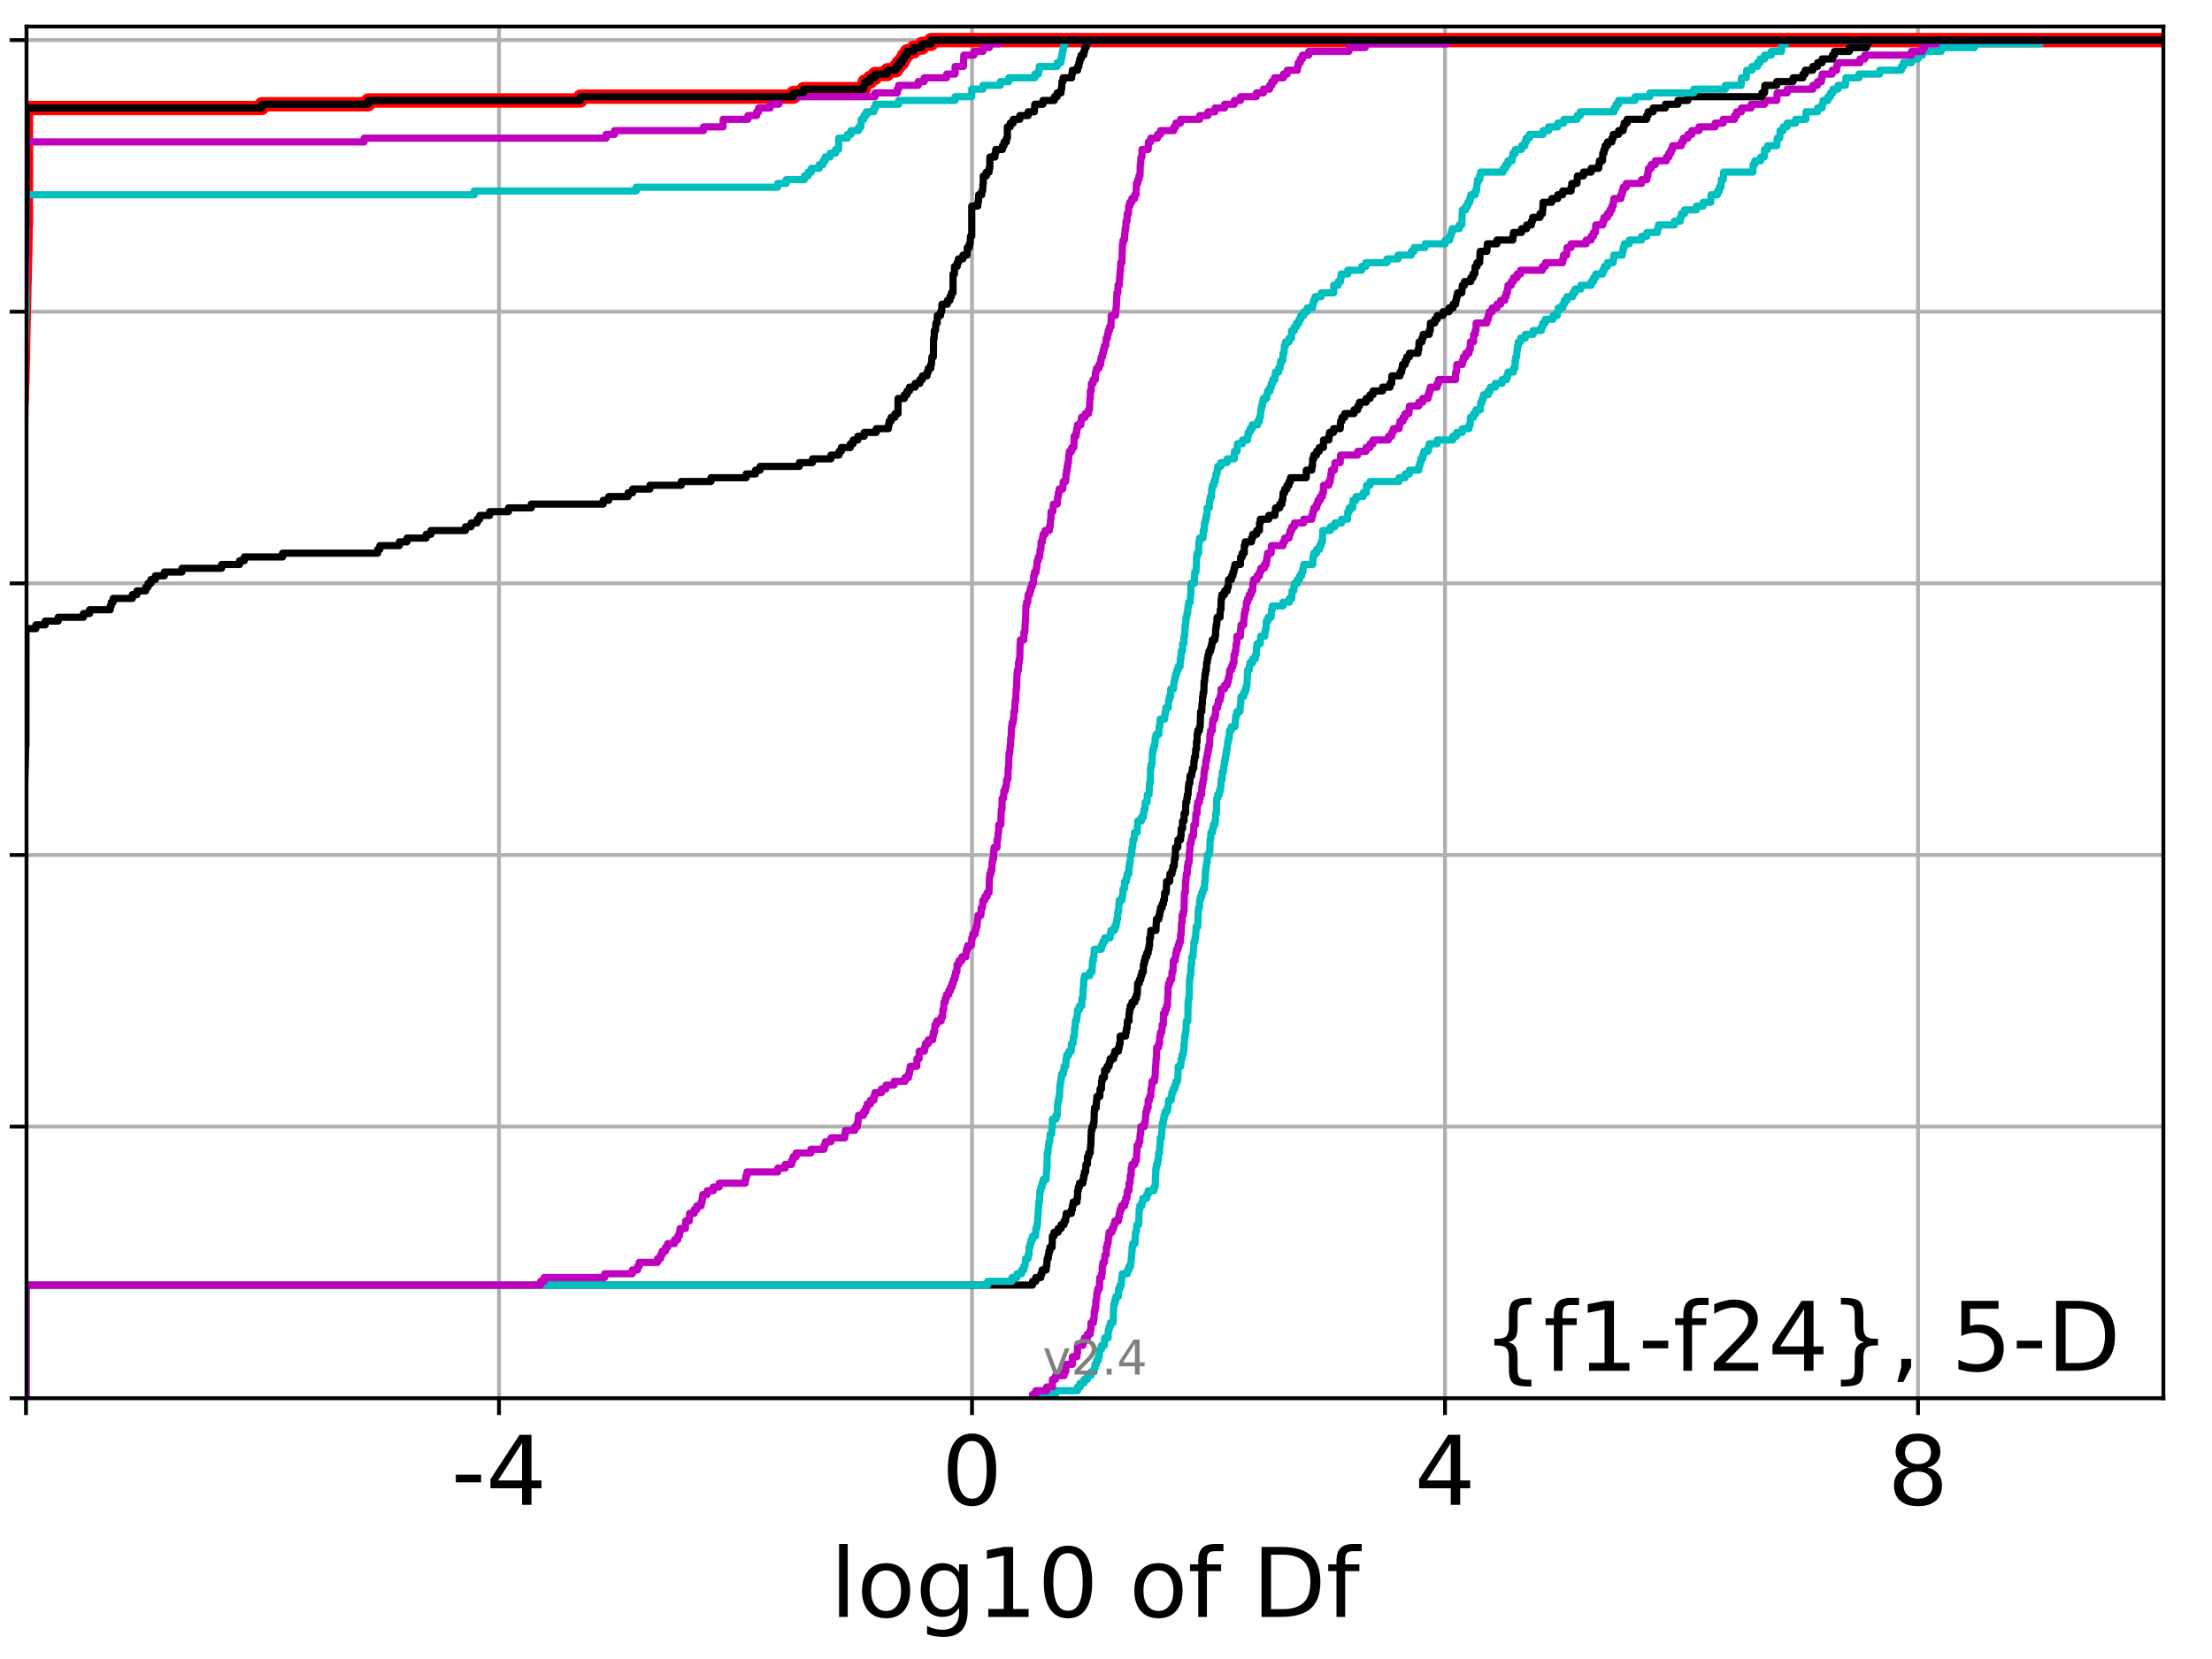 <?xml version="1.0" encoding="utf-8" standalone="no"?>
<!DOCTYPE svg PUBLIC "-//W3C//DTD SVG 1.1//EN"
  "http://www.w3.org/Graphics/SVG/1.1/DTD/svg11.dtd">
<!-- Created with matplotlib (http://matplotlib.org/) -->
<svg height="345.6pt" version="1.1" viewBox="0 0 460.8 345.6" width="460.8pt" xmlns="http://www.w3.org/2000/svg" xmlns:xlink="http://www.w3.org/1999/xlink">
 <defs>
  <style type="text/css">
*{stroke-linecap:butt;stroke-linejoin:round;}
  </style>
 </defs>
 <g id="figure_1">
  <g id="patch_1">
   <path d="M 0 345.6 
L 460.8 345.6 
L 460.8 0 
L 0 0 
z
" style="fill:#ffffff;"/>
  </g>
  <g id="axes_1">
   <g id="patch_2">
    <path d="M 5.52 291.28 
L 450.672 291.28 
L 450.672 5.52 
L 5.52 5.52 
z
" style="fill:#ffffff;"/>
   </g>
   <g id="matplotlib.axis_1">
    <g id="xtick_1">
     <g id="line2d_1">
      <path clip-path="url(#pbf0e40dd05)" d="M 5.414 291.28 
L 5.414 5.52 
" style="fill:none;stroke:#b0b0b0;stroke-linecap:square;stroke-width:0.8;"/>
     </g>
     <g id="line2d_2">
      <defs>
       <path d="M 0 0 
L 0 3.5 
" id="mc485676226" style="stroke:#000000;stroke-width:0.8;"/>
      </defs>
      <g>
       <use style="stroke:#000000;stroke-width:0.8;" x="5.414" xlink:href="#mc485676226" y="291.28"/>
      </g>
     </g>
    </g>
    <g id="xtick_2">
     <g id="line2d_3">
      <path clip-path="url(#pbf0e40dd05)" d="M 103.95 291.28 
L 103.95 5.52 
" style="fill:none;stroke:#b0b0b0;stroke-linecap:square;stroke-width:0.8;"/>
     </g>
     <g id="line2d_4">
      <g>
       <use style="stroke:#000000;stroke-width:0.8;" x="103.95" xlink:href="#mc485676226" y="291.28"/>
      </g>
     </g>
     <g id="text_1">
      <!-- -4 -->
      <defs>
       <path d="M 4.891 31.391 
L 31.203 31.391 
L 31.203 23.391 
L 4.891 23.391 
z
" id="DejaVuSans-2d"/>
       <path d="M 37.797 64.312 
L 12.891 25.391 
L 37.797 25.391 
z
M 35.203 72.906 
L 47.609 72.906 
L 47.609 25.391 
L 58.016 25.391 
L 58.016 17.188 
L 47.609 17.188 
L 47.609 0 
L 37.797 0 
L 37.797 17.188 
L 4.891 17.188 
L 4.891 26.703 
z
" id="DejaVuSans-34"/>
      </defs>
      <g transform="translate(93.979 313.477)scale(0.2 -0.2)">
       <use xlink:href="#DejaVuSans-2d"/>
       <use x="36.084" xlink:href="#DejaVuSans-34"/>
      </g>
     </g>
    </g>
    <g id="xtick_3">
     <g id="line2d_5">
      <path clip-path="url(#pbf0e40dd05)" d="M 202.486 291.28 
L 202.486 5.52 
" style="fill:none;stroke:#b0b0b0;stroke-linecap:square;stroke-width:0.8;"/>
     </g>
     <g id="line2d_6">
      <g>
       <use style="stroke:#000000;stroke-width:0.8;" x="202.486" xlink:href="#mc485676226" y="291.28"/>
      </g>
     </g>
     <g id="text_2">
      <!-- 0 -->
      <defs>
       <path d="M 31.781 66.406 
Q 24.172 66.406 20.328 58.906 
Q 16.5 51.422 16.5 36.375 
Q 16.5 21.391 20.328 13.891 
Q 24.172 6.391 31.781 6.391 
Q 39.453 6.391 43.281 13.891 
Q 47.125 21.391 47.125 36.375 
Q 47.125 51.422 43.281 58.906 
Q 39.453 66.406 31.781 66.406 
z
M 31.781 74.219 
Q 44.047 74.219 50.516 64.516 
Q 56.984 54.828 56.984 36.375 
Q 56.984 17.969 50.516 8.266 
Q 44.047 -1.422 31.781 -1.422 
Q 19.531 -1.422 13.062 8.266 
Q 6.594 17.969 6.594 36.375 
Q 6.594 54.828 13.062 64.516 
Q 19.531 74.219 31.781 74.219 
z
" id="DejaVuSans-30"/>
      </defs>
      <g transform="translate(196.124 313.477)scale(0.2 -0.2)">
       <use xlink:href="#DejaVuSans-30"/>
      </g>
     </g>
    </g>
    <g id="xtick_4">
     <g id="line2d_7">
      <path clip-path="url(#pbf0e40dd05)" d="M 301.022 291.28 
L 301.022 5.52 
" style="fill:none;stroke:#b0b0b0;stroke-linecap:square;stroke-width:0.8;"/>
     </g>
     <g id="line2d_8">
      <g>
       <use style="stroke:#000000;stroke-width:0.8;" x="301.022" xlink:href="#mc485676226" y="291.28"/>
      </g>
     </g>
     <g id="text_3">
      <!-- 4 -->
      <g transform="translate(294.66 313.477)scale(0.2 -0.2)">
       <use xlink:href="#DejaVuSans-34"/>
      </g>
     </g>
    </g>
    <g id="xtick_5">
     <g id="line2d_9">
      <path clip-path="url(#pbf0e40dd05)" d="M 399.559 291.28 
L 399.559 5.52 
" style="fill:none;stroke:#b0b0b0;stroke-linecap:square;stroke-width:0.8;"/>
     </g>
     <g id="line2d_10">
      <g>
       <use style="stroke:#000000;stroke-width:0.8;" x="399.559" xlink:href="#mc485676226" y="291.28"/>
      </g>
     </g>
     <g id="text_4">
      <!-- 8 -->
      <defs>
       <path d="M 31.781 34.625 
Q 24.75 34.625 20.719 30.859 
Q 16.703 27.094 16.703 20.516 
Q 16.703 13.922 20.719 10.156 
Q 24.75 6.391 31.781 6.391 
Q 38.812 6.391 42.859 10.172 
Q 46.922 13.969 46.922 20.516 
Q 46.922 27.094 42.891 30.859 
Q 38.875 34.625 31.781 34.625 
z
M 21.922 38.812 
Q 15.578 40.375 12.031 44.719 
Q 8.5 49.078 8.5 55.328 
Q 8.5 64.062 14.719 69.141 
Q 20.953 74.219 31.781 74.219 
Q 42.672 74.219 48.875 69.141 
Q 55.078 64.062 55.078 55.328 
Q 55.078 49.078 51.531 44.719 
Q 48 40.375 41.703 38.812 
Q 48.828 37.156 52.797 32.312 
Q 56.781 27.484 56.781 20.516 
Q 56.781 9.906 50.312 4.234 
Q 43.844 -1.422 31.781 -1.422 
Q 19.734 -1.422 13.25 4.234 
Q 6.781 9.906 6.781 20.516 
Q 6.781 27.484 10.781 32.312 
Q 14.797 37.156 21.922 38.812 
z
M 18.312 54.391 
Q 18.312 48.734 21.844 45.562 
Q 25.391 42.391 31.781 42.391 
Q 38.141 42.391 41.719 45.562 
Q 45.312 48.734 45.312 54.391 
Q 45.312 60.062 41.719 63.234 
Q 38.141 66.406 31.781 66.406 
Q 25.391 66.406 21.844 63.234 
Q 18.312 60.062 18.312 54.391 
z
" id="DejaVuSans-38"/>
      </defs>
      <g transform="translate(393.196 313.477)scale(0.2 -0.2)">
       <use xlink:href="#DejaVuSans-38"/>
      </g>
     </g>
    </g>
    <g id="text_5">
     <!-- log10 of Df -->
     <defs>
      <path d="M 9.422 75.984 
L 18.406 75.984 
L 18.406 0 
L 9.422 0 
z
" id="DejaVuSans-6c"/>
      <path d="M 30.609 48.391 
Q 23.391 48.391 19.188 42.75 
Q 14.984 37.109 14.984 27.297 
Q 14.984 17.484 19.156 11.844 
Q 23.344 6.203 30.609 6.203 
Q 37.797 6.203 41.984 11.859 
Q 46.188 17.531 46.188 27.297 
Q 46.188 37.016 41.984 42.703 
Q 37.797 48.391 30.609 48.391 
z
M 30.609 56 
Q 42.328 56 49.016 48.375 
Q 55.719 40.766 55.719 27.297 
Q 55.719 13.875 49.016 6.219 
Q 42.328 -1.422 30.609 -1.422 
Q 18.844 -1.422 12.172 6.219 
Q 5.516 13.875 5.516 27.297 
Q 5.516 40.766 12.172 48.375 
Q 18.844 56 30.609 56 
z
" id="DejaVuSans-6f"/>
      <path d="M 45.406 27.984 
Q 45.406 37.75 41.375 43.109 
Q 37.359 48.484 30.078 48.484 
Q 22.859 48.484 18.828 43.109 
Q 14.797 37.75 14.797 27.984 
Q 14.797 18.266 18.828 12.891 
Q 22.859 7.516 30.078 7.516 
Q 37.359 7.516 41.375 12.891 
Q 45.406 18.266 45.406 27.984 
z
M 54.391 6.781 
Q 54.391 -7.172 48.188 -13.984 
Q 42 -20.797 29.203 -20.797 
Q 24.469 -20.797 20.266 -20.094 
Q 16.062 -19.391 12.109 -17.922 
L 12.109 -9.188 
Q 16.062 -11.328 19.922 -12.344 
Q 23.781 -13.375 27.781 -13.375 
Q 36.625 -13.375 41.016 -8.766 
Q 45.406 -4.156 45.406 5.172 
L 45.406 9.625 
Q 42.625 4.781 38.281 2.391 
Q 33.938 0 27.875 0 
Q 17.828 0 11.672 7.656 
Q 5.516 15.328 5.516 27.984 
Q 5.516 40.672 11.672 48.328 
Q 17.828 56 27.875 56 
Q 33.938 56 38.281 53.609 
Q 42.625 51.219 45.406 46.391 
L 45.406 54.688 
L 54.391 54.688 
z
" id="DejaVuSans-67"/>
      <path d="M 12.406 8.297 
L 28.516 8.297 
L 28.516 63.922 
L 10.984 60.406 
L 10.984 69.391 
L 28.422 72.906 
L 38.281 72.906 
L 38.281 8.297 
L 54.391 8.297 
L 54.391 0 
L 12.406 0 
z
" id="DejaVuSans-31"/>
      <path id="DejaVuSans-20"/>
      <path d="M 37.109 75.984 
L 37.109 68.5 
L 28.516 68.5 
Q 23.688 68.5 21.797 66.547 
Q 19.922 64.594 19.922 59.516 
L 19.922 54.688 
L 34.719 54.688 
L 34.719 47.703 
L 19.922 47.703 
L 19.922 0 
L 10.891 0 
L 10.891 47.703 
L 2.297 47.703 
L 2.297 54.688 
L 10.891 54.688 
L 10.891 58.5 
Q 10.891 67.625 15.141 71.797 
Q 19.391 75.984 28.609 75.984 
z
" id="DejaVuSans-66"/>
      <path d="M 19.672 64.797 
L 19.672 8.109 
L 31.594 8.109 
Q 46.688 8.109 53.688 14.938 
Q 60.688 21.781 60.688 36.531 
Q 60.688 51.172 53.688 57.984 
Q 46.688 64.797 31.594 64.797 
z
M 9.812 72.906 
L 30.078 72.906 
Q 51.266 72.906 61.172 64.094 
Q 71.094 55.281 71.094 36.531 
Q 71.094 17.672 61.125 8.828 
Q 51.172 0 30.078 0 
L 9.812 0 
z
" id="DejaVuSans-44"/>
     </defs>
     <g transform="translate(172.91 336.833)scale(0.2 -0.2)">
      <use xlink:href="#DejaVuSans-6c"/>
      <use x="27.783" xlink:href="#DejaVuSans-6f"/>
      <use x="88.965" xlink:href="#DejaVuSans-67"/>
      <use x="152.441" xlink:href="#DejaVuSans-31"/>
      <use x="216.064" xlink:href="#DejaVuSans-30"/>
      <use x="279.688" xlink:href="#DejaVuSans-20"/>
      <use x="311.475" xlink:href="#DejaVuSans-6f"/>
      <use x="372.656" xlink:href="#DejaVuSans-66"/>
      <use x="407.861" xlink:href="#DejaVuSans-20"/>
      <use x="439.648" xlink:href="#DejaVuSans-44"/>
      <use x="516.65" xlink:href="#DejaVuSans-66"/>
     </g>
    </g>
   </g>
   <g id="matplotlib.axis_2">
    <g id="ytick_1">
     <g id="line2d_11">
      <path clip-path="url(#pbf0e40dd05)" d="M 5.52 291.28 
L 450.672 291.28 
" style="fill:none;stroke:#b0b0b0;stroke-linecap:square;stroke-width:0.8;"/>
     </g>
     <g id="line2d_12">
      <defs>
       <path d="M 0 0 
L -3.5 0 
" id="m23914e52d9" style="stroke:#000000;stroke-width:0.8;"/>
      </defs>
      <g>
       <use style="stroke:#000000;stroke-width:0.8;" x="5.52" xlink:href="#m23914e52d9" y="291.28"/>
      </g>
     </g>
    </g>
    <g id="ytick_2">
     <g id="line2d_13">
      <path clip-path="url(#pbf0e40dd05)" d="M 5.52 234.694 
L 450.672 234.694 
" style="fill:none;stroke:#b0b0b0;stroke-linecap:square;stroke-width:0.8;"/>
     </g>
     <g id="line2d_14">
      <g>
       <use style="stroke:#000000;stroke-width:0.8;" x="5.52" xlink:href="#m23914e52d9" y="234.694"/>
      </g>
     </g>
    </g>
    <g id="ytick_3">
     <g id="line2d_15">
      <path clip-path="url(#pbf0e40dd05)" d="M 5.52 178.108 
L 450.672 178.108 
" style="fill:none;stroke:#b0b0b0;stroke-linecap:square;stroke-width:0.8;"/>
     </g>
     <g id="line2d_16">
      <g>
       <use style="stroke:#000000;stroke-width:0.8;" x="5.52" xlink:href="#m23914e52d9" y="178.108"/>
      </g>
     </g>
    </g>
    <g id="ytick_4">
     <g id="line2d_17">
      <path clip-path="url(#pbf0e40dd05)" d="M 5.52 121.522 
L 450.672 121.522 
" style="fill:none;stroke:#b0b0b0;stroke-linecap:square;stroke-width:0.8;"/>
     </g>
     <g id="line2d_18">
      <g>
       <use style="stroke:#000000;stroke-width:0.8;" x="5.52" xlink:href="#m23914e52d9" y="121.522"/>
      </g>
     </g>
    </g>
    <g id="ytick_5">
     <g id="line2d_19">
      <path clip-path="url(#pbf0e40dd05)" d="M 5.52 64.935 
L 450.672 64.935 
" style="fill:none;stroke:#b0b0b0;stroke-linecap:square;stroke-width:0.8;"/>
     </g>
     <g id="line2d_20">
      <g>
       <use style="stroke:#000000;stroke-width:0.8;" x="5.52" xlink:href="#m23914e52d9" y="64.935"/>
      </g>
     </g>
    </g>
    <g id="ytick_6">
     <g id="line2d_21">
      <path clip-path="url(#pbf0e40dd05)" d="M 5.52 8.349 
L 450.672 8.349 
" style="fill:none;stroke:#b0b0b0;stroke-linecap:square;stroke-width:0.8;"/>
     </g>
     <g id="line2d_22">
      <g>
       <use style="stroke:#000000;stroke-width:0.8;" x="5.52" xlink:href="#m23914e52d9" y="8.349"/>
      </g>
     </g>
    </g>
   </g>
   <g id="line2d_23">
    <path clip-path="url(#pbf0e40dd05)" d="M -1 208.759 
L -0.996 208.759 
L -0.912 206.401 
L -0.865 206.401 
L -0.865 205.615 
L -0.652 205.615 
L -0.551 200.899 
L -0.526 200.899 
L -0.436 199.328 
L -0.156 199.328 
L -0.052 197.756 
L 0.015 197.756 
L 0.125 196.184 
L 0.235 196.184 
L 0.312 193.04 
L 0.4 193.04 
L 0.511 188.325 
L 0.554 188.325 
L 0.554 187.539 
L 0.781 187.539 
L 0.828 185.181 
L 0.93 185.181 
L 0.981 182.823 
L 1.069 182.823 
L 1.149 179.68 
L 1.278 179.68 
L 1.385 173.392 
L 1.417 173.392 
L 1.503 171.034 
L 1.532 171.034 
L 1.532 170.249 
L 1.671 170.249 
L 1.766 166.319 
L 1.784 166.319 
L 1.891 163.961 
L 1.9 163.961 
L 1.952 161.603 
L 2.063 161.603 
L 2.169 156.102 
L 2.188 156.102 
L 2.295 152.172 
L 2.314 152.172 
L 2.38 148.243 
L 2.493 148.243 
L 2.598 143.527 
L 2.619 143.527 
L 2.725 141.17 
L 2.796 141.17 
L 2.81 138.812 
L 2.915 138.812 
L 3.024 134.882 
L 3.026 134.882 
L 3.117 126.237 
L 3.178 126.237 
L 3.275 118.378 
L 3.326 118.378 
L 3.336 116.02 
L 3.469 116.02 
L 3.486 114.448 
L 3.587 114.448 
L 3.693 110.519 
L 3.702 110.519 
L 3.791 108.161 
L 3.832 108.161 
L 3.93 104.231 
L 3.948 104.231 
L 4.057 99.516 
L 4.061 99.516 
L 4.167 95.586 
L 4.251 95.586 
L 4.356 90.085 
L 4.384 90.085 
L 4.467 83.797 
L 4.537 83.797 
L 4.6 79.868 
L 4.649 79.868 
L 4.743 75.152 
L 4.763 75.152 
L 4.87 68.865 
L 4.876 68.865 
L 4.975 64.15 
L 4.99 64.15 
L 5.098 58.648 
L 5.121 58.648 
L 5.229 53.147 
L 5.251 53.147 
L 5.354 46.859 
L 5.404 46.859 
L 5.414 22.496 
L 54.54 22.496 
L 54.54 21.71 
L 76.708 21.71 
L 76.708 20.924 
L 120.904 20.924 
L 120.904 20.138 
L 165.287 20.138 
L 165.287 19.352 
L 167.392 19.352 
L 167.392 18.566 
L 179.925 18.566 
L 179.925 17.78 
L 180.139 17.78 
L 180.139 16.994 
L 181.26 16.994 
L 181.26 16.208 
L 182.287 16.208 
L 182.287 15.423 
L 184.846 15.423 
L 184.846 14.637 
L 186.656 14.637 
L 186.656 13.851 
L 187.205 13.851 
L 187.205 13.065 
L 187.935 13.065 
L 187.935 12.279 
L 188.353 12.279 
L 188.353 11.493 
L 188.941 11.493 
L 188.941 10.707 
L 190.348 10.707 
L 190.348 9.921 
L 192.071 9.921 
L 192.071 9.135 
L 193.955 9.135 
L 193.955 8.349 
L 193.955 8.349 
L 450.672 8.349 
L 450.672 8.349 
" style="fill:none;stroke:#ff0000;stroke-linecap:square;stroke-width:3;"/>
   </g>
   <g id="line2d_24">
    <path clip-path="url(#pbf0e40dd05)" d="M 215.1 291.28 
L 215.1 290.494 
L 219.905 290.494 
L 219.905 289.708 
L 224.472 289.708 
L 224.472 288.922 
L 225.032 288.922 
L 225.032 288.136 
L 225.831 288.136 
L 225.831 287.35 
L 226.52 287.35 
L 226.52 286.564 
L 227.278 286.564 
L 227.278 285.779 
L 227.956 285.779 
L 227.956 284.993 
L 228.104 284.993 
L 228.104 284.207 
L 228.426 284.207 
L 228.426 283.421 
L 228.799 283.421 
L 228.799 282.635 
L 229.017 282.635 
L 229.109 281.063 
L 229.475 281.063 
L 229.475 280.277 
L 230.074 280.277 
L 230.114 278.705 
L 230.85 278.705 
L 230.85 277.133 
L 231.051 277.133 
L 231.051 276.348 
L 231.309 276.348 
L 231.309 275.562 
L 231.885 275.562 
L 231.987 272.418 
L 232.023 272.418 
L 232.023 271.632 
L 232.242 271.632 
L 232.242 270.846 
L 232.467 270.846 
L 232.467 270.06 
L 232.992 270.06 
L 233.001 268.488 
L 233.33 268.488 
L 233.33 267.702 
L 233.609 267.702 
L 233.684 266.131 
L 233.773 266.131 
L 233.773 265.345 
L 234.859 265.345 
L 234.859 264.559 
L 235.191 264.559 
L 235.191 263.773 
L 235.539 263.773 
L 235.646 262.201 
L 235.71 262.201 
L 235.812 260.629 
L 235.826 260.629 
L 235.826 259.843 
L 235.965 259.843 
L 235.965 259.057 
L 236.444 259.057 
L 236.542 256.7 
L 236.719 256.7 
L 236.82 255.128 
L 237.204 255.128 
L 237.309 251.984 
L 237.438 251.984 
L 237.438 251.198 
L 237.873 251.198 
L 237.873 250.412 
L 238.072 250.412 
L 238.072 249.626 
L 238.902 249.626 
L 238.902 248.84 
L 239.183 248.84 
L 239.183 248.054 
L 240.386 248.054 
L 240.386 247.269 
L 240.639 247.269 
L 240.713 244.911 
L 240.772 244.911 
L 240.773 243.339 
L 240.923 243.339 
L 240.923 242.553 
L 241.15 242.553 
L 241.15 241.767 
L 241.307 241.767 
L 241.359 240.195 
L 241.564 240.195 
L 241.598 238.623 
L 241.68 238.623 
L 241.685 237.052 
L 241.951 237.052 
L 242.016 235.48 
L 242.069 235.48 
L 242.15 233.908 
L 242.331 233.908 
L 242.331 233.122 
L 242.49 233.122 
L 242.49 232.336 
L 242.714 232.336 
L 242.714 231.55 
L 243.17 231.55 
L 243.17 230.764 
L 243.327 230.764 
L 243.417 229.192 
L 243.976 229.192 
L 243.976 228.407 
L 244.113 228.407 
L 244.113 227.621 
L 244.381 227.621 
L 244.381 226.835 
L 244.735 226.835 
L 244.735 226.049 
L 244.98 226.049 
L 244.98 225.263 
L 245.309 225.263 
L 245.406 223.691 
L 245.421 223.691 
L 245.443 222.119 
L 245.976 222.119 
L 246.077 220.547 
L 246.239 220.547 
L 246.239 219.761 
L 246.489 219.761 
L 246.489 218.975 
L 246.614 218.975 
L 246.649 217.404 
L 246.734 217.404 
L 246.79 215.832 
L 246.926 215.832 
L 246.926 215.046 
L 247.038 215.046 
L 247.143 212.688 
L 247.447 212.688 
L 247.505 208.759 
L 247.588 208.759 
L 247.588 207.973 
L 247.728 207.973 
L 247.796 204.043 
L 247.898 204.043 
L 247.898 203.257 
L 248.044 203.257 
L 248.115 200.899 
L 248.234 200.899 
L 248.263 199.328 
L 248.526 199.328 
L 248.61 197.756 
L 248.652 197.756 
L 248.717 196.184 
L 248.928 196.184 
L 248.928 195.398 
L 249.046 195.398 
L 249.137 193.826 
L 249.158 193.826 
L 249.158 193.04 
L 249.515 193.04 
L 249.609 189.897 
L 249.66 189.897 
L 249.66 189.111 
L 249.885 189.111 
L 249.904 187.539 
L 250.091 187.539 
L 250.091 186.753 
L 250.352 186.753 
L 250.352 185.967 
L 250.622 185.967 
L 250.622 185.181 
L 250.937 185.181 
L 250.937 183.609 
L 251.05 183.609 
L 251.127 181.251 
L 251.23 181.251 
L 251.23 180.465 
L 251.364 180.465 
L 251.364 179.68 
L 251.488 179.68 
L 251.506 178.108 
L 251.909 178.108 
L 251.909 177.322 
L 252.022 177.322 
L 252.072 174.964 
L 252.188 174.964 
L 252.249 173.392 
L 252.592 173.392 
L 252.592 172.606 
L 252.755 172.606 
L 252.755 171.82 
L 253.089 171.82 
L 253.089 171.034 
L 253.206 171.034 
L 253.252 169.463 
L 253.392 169.463 
L 253.475 166.319 
L 253.656 166.319 
L 253.656 165.533 
L 254.018 165.533 
L 254.018 164.747 
L 254.221 164.747 
L 254.221 163.961 
L 254.345 163.961 
L 254.385 162.389 
L 254.587 162.389 
L 254.636 160.818 
L 254.867 160.818 
L 254.977 159.246 
L 255.095 159.246 
L 255.095 158.46 
L 255.239 158.46 
L 255.239 157.674 
L 255.375 157.674 
L 255.375 156.888 
L 255.494 156.888 
L 255.494 156.102 
L 255.642 156.102 
L 255.748 154.53 
L 255.898 154.53 
L 255.898 153.744 
L 256.082 153.744 
L 256.133 152.172 
L 256.491 152.172 
L 256.491 151.386 
L 257.27 151.386 
L 257.355 149.815 
L 257.437 149.815 
L 257.437 149.029 
L 257.653 149.029 
L 257.653 148.243 
L 258.295 148.243 
L 258.402 146.671 
L 258.448 146.671 
L 258.522 145.099 
L 259.089 145.099 
L 259.089 144.313 
L 259.417 144.313 
L 259.417 143.527 
L 259.652 143.527 
L 259.652 142.741 
L 259.775 142.741 
L 259.861 140.384 
L 259.889 140.384 
L 259.889 139.598 
L 260.244 139.598 
L 260.244 138.812 
L 260.384 138.812 
L 260.384 138.026 
L 260.96 138.026 
L 260.96 137.24 
L 261.528 137.24 
L 261.528 136.454 
L 261.717 136.454 
L 261.74 134.882 
L 261.848 134.882 
L 261.848 134.096 
L 262.52 134.096 
L 262.63 132.524 
L 263.478 132.524 
L 263.478 131.739 
L 263.61 131.739 
L 263.61 130.953 
L 263.765 130.953 
L 263.795 129.381 
L 264.171 129.381 
L 264.171 128.595 
L 264.801 128.595 
L 264.874 127.023 
L 265.044 127.023 
L 265.044 126.237 
L 267.264 126.237 
L 267.264 125.451 
L 268.592 125.451 
L 268.592 124.665 
L 269.111 124.665 
L 269.156 123.093 
L 269.516 123.093 
L 269.516 122.308 
L 269.651 122.308 
L 269.651 121.522 
L 270.265 121.522 
L 270.265 120.736 
L 270.745 120.736 
L 270.745 119.95 
L 271.174 119.95 
L 271.174 119.164 
L 271.412 119.164 
L 271.412 118.378 
L 271.574 118.378 
L 271.574 117.592 
L 273.494 117.592 
L 273.511 116.02 
L 273.68 116.02 
L 273.68 115.234 
L 274.264 115.234 
L 274.264 114.448 
L 274.903 114.448 
L 274.903 113.662 
L 275.228 113.662 
L 275.228 112.876 
L 275.488 112.876 
L 275.55 110.519 
L 277.138 110.519 
L 277.138 109.733 
L 278.074 109.733 
L 278.074 108.947 
L 279.473 108.947 
L 279.473 108.161 
L 280.71 108.161 
L 280.776 106.589 
L 281.068 106.589 
L 281.068 105.803 
L 281.789 105.803 
L 281.821 104.231 
L 282.482 104.231 
L 282.482 103.445 
L 283.955 103.445 
L 283.955 102.66 
L 284.665 102.66 
L 284.672 101.088 
L 285.403 101.088 
L 285.403 100.302 
L 291.461 100.302 
L 291.461 99.516 
L 292.718 99.516 
L 292.718 98.73 
L 293.601 98.73 
L 293.601 97.944 
L 295.551 97.944 
L 295.551 97.158 
L 295.78 97.158 
L 295.78 96.372 
L 295.984 96.372 
L 295.984 95.586 
L 296.366 95.586 
L 296.366 94.8 
L 296.61 94.8 
L 296.61 94.014 
L 297.505 94.014 
L 297.505 93.229 
L 297.737 93.229 
L 297.737 92.443 
L 299.393 92.443 
L 299.393 91.657 
L 302.641 91.657 
L 302.641 90.871 
L 303.44 90.871 
L 303.44 90.085 
L 304.626 90.085 
L 304.626 89.299 
L 306.031 89.299 
L 306.031 88.513 
L 306.283 88.513 
L 306.303 86.941 
L 306.977 86.941 
L 306.977 86.155 
L 307.475 86.155 
L 307.475 85.369 
L 308.381 85.369 
L 308.455 83.797 
L 308.795 83.797 
L 308.795 83.012 
L 309.037 83.012 
L 309.037 82.226 
L 310.028 82.226 
L 310.028 81.44 
L 310.473 81.44 
L 310.473 80.654 
L 311.49 80.654 
L 311.49 79.868 
L 312.914 79.868 
L 312.914 79.082 
L 313.874 79.082 
L 313.874 78.296 
L 314.134 78.296 
L 314.134 77.51 
L 315.268 77.51 
L 315.268 76.724 
L 315.597 76.724 
L 315.603 75.152 
L 315.747 75.152 
L 315.747 74.366 
L 315.954 74.366 
L 316.039 72.795 
L 316.154 72.795 
L 316.154 72.009 
L 316.288 72.009 
L 316.288 71.223 
L 316.761 71.223 
L 316.761 70.437 
L 317.736 70.437 
L 317.736 69.651 
L 319.384 69.651 
L 319.384 68.865 
L 321.094 68.865 
L 321.094 68.079 
L 321.387 68.079 
L 321.387 67.293 
L 321.906 67.293 
L 321.906 66.507 
L 323.531 66.507 
L 323.531 65.721 
L 324.416 65.721 
L 324.416 64.935 
L 324.613 64.935 
L 324.613 64.15 
L 325.538 64.15 
L 325.538 63.364 
L 325.888 63.364 
L 325.888 62.578 
L 326.432 62.578 
L 326.432 61.792 
L 327.636 61.792 
L 327.636 61.006 
L 328.096 61.006 
L 328.096 60.22 
L 329.31 60.22 
L 329.31 59.434 
L 331.459 59.434 
L 331.459 58.648 
L 331.962 58.648 
L 331.962 57.862 
L 332.421 57.862 
L 332.421 57.076 
L 333.881 57.076 
L 333.881 56.29 
L 334.209 56.29 
L 334.209 55.504 
L 334.857 55.504 
L 334.857 54.719 
L 336.067 54.719 
L 336.067 53.933 
L 336.19 53.933 
L 336.19 53.147 
L 337.966 53.147 
L 337.966 52.361 
L 338.142 52.361 
L 338.142 51.575 
L 338.367 51.575 
L 338.367 50.789 
L 339.409 50.789 
L 339.409 50.003 
L 341.97 50.003 
L 341.97 49.217 
L 343.085 49.217 
L 343.085 48.431 
L 345.278 48.431 
L 345.278 47.645 
L 345.489 47.645 
L 345.489 46.859 
L 348.806 46.859 
L 348.806 46.073 
L 350.01 46.073 
L 350.01 45.287 
L 350.255 45.287 
L 350.255 44.502 
L 350.928 44.502 
L 350.928 43.716 
L 353.394 43.716 
L 353.394 42.93 
L 354.794 42.93 
L 354.794 42.144 
L 356.39 42.144 
L 356.438 40.572 
L 357.782 40.572 
L 357.782 39.786 
L 358.166 39.786 
L 358.166 39 
L 358.515 39 
L 358.581 37.428 
L 358.971 37.428 
L 359.06 35.856 
L 365.158 35.856 
L 365.199 34.285 
L 365.567 34.285 
L 365.567 33.499 
L 366.784 33.499 
L 366.784 32.713 
L 367.536 32.713 
L 367.585 31.141 
L 368.22 31.141 
L 368.22 30.355 
L 370.132 30.355 
L 370.225 28.783 
L 370.752 28.783 
L 370.816 27.211 
L 371.47 27.211 
L 371.47 26.425 
L 372.287 26.425 
L 372.287 25.64 
L 374.067 25.64 
L 374.067 24.854 
L 376.202 24.854 
L 376.214 23.282 
L 378.621 23.282 
L 378.621 22.496 
L 379.574 22.496 
L 379.574 21.71 
L 379.779 21.71 
L 379.779 20.924 
L 380.792 20.924 
L 380.792 20.138 
L 381.32 20.138 
L 381.32 19.352 
L 381.833 19.352 
L 381.833 18.566 
L 382.898 18.566 
L 382.898 17.78 
L 384.445 17.78 
L 384.544 16.208 
L 387.258 16.208 
L 387.258 15.423 
L 391.571 15.423 
L 391.571 14.637 
L 396.092 14.637 
L 396.092 13.851 
L 396.507 13.851 
L 396.507 13.065 
L 398.199 13.065 
L 398.199 12.279 
L 399.564 12.279 
L 399.564 11.493 
L 400.495 11.493 
L 400.495 10.707 
L 404.379 10.707 
L 404.379 9.921 
L 411.31 9.921 
L 411.31 9.135 
L 424.966 9.135 
L 424.966 8.349 
L 424.966 8.349 
L 450.672 8.349 
L 450.672 8.349 
" style="fill:none;stroke:#00bfbf;stroke-linecap:square;stroke-width:1.5;"/>
   </g>
   <g id="line2d_25">
    <path clip-path="url(#pbf0e40dd05)" d="M 215.1 291.28 
L 215.1 290.494 
L 215.778 290.494 
L 215.778 289.708 
L 218.047 289.708 
L 218.047 288.922 
L 219.227 288.922 
L 219.237 287.35 
L 219.905 287.35 
L 219.905 286.564 
L 221.672 286.564 
L 221.672 285.779 
L 222.004 285.779 
L 222.109 284.207 
L 223.38 284.207 
L 223.396 282.635 
L 224.351 282.635 
L 224.351 281.849 
L 224.468 281.849 
L 224.472 280.277 
L 225.586 280.277 
L 225.586 279.491 
L 225.91 279.491 
L 225.91 278.705 
L 226.52 278.705 
L 226.52 277.919 
L 227.1 277.919 
L 227.1 277.133 
L 227.261 277.133 
L 227.278 275.562 
L 227.777 275.562 
L 227.777 274.776 
L 227.899 274.776 
L 227.956 273.204 
L 228.104 273.204 
L 228.104 272.418 
L 228.266 272.418 
L 228.293 270.846 
L 228.426 270.846 
L 228.501 269.274 
L 228.665 269.274 
L 228.665 268.488 
L 229.017 268.488 
L 229.109 266.131 
L 229.475 266.131 
L 229.475 265.345 
L 229.605 265.345 
L 229.614 263.773 
L 229.746 263.773 
L 229.746 262.987 
L 230.074 262.987 
L 230.181 261.415 
L 230.462 261.415 
L 230.462 259.843 
L 230.637 259.843 
L 230.637 259.057 
L 230.835 259.057 
L 230.935 257.486 
L 231.051 257.486 
L 231.051 256.7 
L 231.642 256.7 
L 231.642 255.914 
L 231.987 255.914 
L 231.987 255.128 
L 232.242 255.128 
L 232.242 254.342 
L 233.001 254.342 
L 233.001 253.556 
L 233.163 253.556 
L 233.163 252.77 
L 233.33 252.77 
L 233.33 251.984 
L 233.609 251.984 
L 233.609 251.198 
L 234.269 251.198 
L 234.269 250.412 
L 234.495 250.412 
L 234.495 249.626 
L 234.769 249.626 
L 234.859 248.054 
L 235.191 248.054 
L 235.195 246.483 
L 235.408 246.483 
L 235.45 244.911 
L 235.63 244.911 
L 235.646 243.339 
L 235.812 243.339 
L 235.812 242.553 
L 236.42 242.553 
L 236.42 241.767 
L 236.719 241.767 
L 236.797 240.195 
L 236.84 240.195 
L 236.867 238.623 
L 237.237 238.623 
L 237.237 237.838 
L 237.438 237.838 
L 237.512 236.266 
L 237.615 236.266 
L 237.649 234.694 
L 238.381 234.694 
L 238.381 233.908 
L 238.57 233.908 
L 238.652 232.336 
L 238.715 232.336 
L 238.715 231.55 
L 238.926 231.55 
L 238.926 230.764 
L 239.177 230.764 
L 239.183 229.192 
L 239.496 229.192 
L 239.496 228.407 
L 239.734 228.407 
L 239.765 226.835 
L 239.904 226.835 
L 239.977 225.263 
L 240.501 225.263 
L 240.501 224.477 
L 240.639 224.477 
L 240.713 222.119 
L 240.773 222.119 
L 240.838 220.547 
L 240.912 220.547 
L 240.96 218.19 
L 241.359 218.19 
L 241.359 217.404 
L 241.564 217.404 
L 241.598 215.832 
L 241.747 215.832 
L 241.747 215.046 
L 242.016 215.046 
L 242.109 213.474 
L 242.331 213.474 
L 242.374 211.116 
L 242.714 211.116 
L 242.714 210.33 
L 242.997 210.33 
L 242.997 209.544 
L 243.202 209.544 
L 243.273 207.187 
L 243.327 207.187 
L 243.329 205.615 
L 243.445 205.615 
L 243.445 204.829 
L 243.723 204.829 
L 243.723 204.043 
L 244.087 204.043 
L 244.151 202.471 
L 244.334 202.471 
L 244.428 200.113 
L 244.822 200.113 
L 244.822 199.328 
L 244.946 199.328 
L 244.946 198.542 
L 245.098 198.542 
L 245.098 197.756 
L 245.421 197.756 
L 245.421 196.97 
L 245.645 196.97 
L 245.645 196.184 
L 245.928 196.184 
L 245.942 194.612 
L 246.064 194.612 
L 246.137 192.254 
L 246.239 192.254 
L 246.242 190.682 
L 246.489 190.682 
L 246.489 189.897 
L 246.649 189.897 
L 246.739 185.967 
L 246.926 185.967 
L 246.967 183.609 
L 247.038 183.609 
L 247.14 182.037 
L 247.329 182.037 
L 247.352 180.465 
L 247.474 180.465 
L 247.474 179.68 
L 247.701 179.68 
L 247.796 177.322 
L 247.866 177.322 
L 247.903 175.75 
L 248.115 175.75 
L 248.115 174.964 
L 248.263 174.964 
L 248.263 174.178 
L 248.61 174.178 
L 248.717 171.82 
L 249.044 171.82 
L 249.139 169.463 
L 249.373 169.463 
L 249.383 167.891 
L 249.515 167.891 
L 249.515 167.105 
L 249.876 167.105 
L 249.876 166.319 
L 250.008 166.319 
L 250.008 165.533 
L 250.327 165.533 
L 250.352 163.961 
L 250.47 163.961 
L 250.47 163.175 
L 250.622 163.175 
L 250.622 162.389 
L 250.768 162.389 
L 250.837 160.818 
L 250.937 160.818 
L 250.937 160.032 
L 251.136 160.032 
L 251.203 158.46 
L 251.364 158.46 
L 251.364 157.674 
L 251.506 157.674 
L 251.506 156.888 
L 251.672 156.888 
L 251.672 156.102 
L 251.812 156.102 
L 251.812 155.316 
L 251.974 155.316 
L 252.07 152.958 
L 252.188 152.958 
L 252.188 152.172 
L 252.556 152.172 
L 252.563 150.601 
L 252.673 150.601 
L 252.673 149.815 
L 253.089 149.815 
L 253.089 149.029 
L 253.222 149.029 
L 253.245 147.457 
L 253.656 147.457 
L 253.656 146.671 
L 253.813 146.671 
L 253.813 145.885 
L 254.161 145.885 
L 254.161 145.099 
L 254.345 145.099 
L 254.385 143.527 
L 255.095 143.527 
L 255.095 142.741 
L 255.642 142.741 
L 255.642 141.955 
L 255.898 141.955 
L 255.898 141.17 
L 256.064 141.17 
L 256.158 139.598 
L 256.54 139.598 
L 256.54 138.812 
L 256.84 138.812 
L 256.84 138.026 
L 257.051 138.026 
L 257.057 136.454 
L 257.27 136.454 
L 257.27 135.668 
L 257.437 135.668 
L 257.516 134.096 
L 257.663 134.096 
L 257.664 132.524 
L 258.402 132.524 
L 258.448 130.953 
L 258.522 130.953 
L 258.522 130.167 
L 259.089 130.167 
L 259.146 128.595 
L 259.203 128.595 
L 259.203 127.809 
L 259.363 127.809 
L 259.363 127.023 
L 259.567 127.023 
L 259.652 125.451 
L 259.908 125.451 
L 259.908 124.665 
L 260.244 124.665 
L 260.244 123.879 
L 260.628 123.879 
L 260.628 123.093 
L 260.96 123.093 
L 261.001 121.522 
L 261.124 121.522 
L 261.124 120.736 
L 261.848 120.736 
L 261.848 119.95 
L 262.378 119.95 
L 262.378 119.164 
L 262.63 119.164 
L 262.63 118.378 
L 263.377 118.378 
L 263.377 117.592 
L 263.795 117.592 
L 263.795 116.806 
L 263.924 116.806 
L 263.924 116.02 
L 264.055 116.02 
L 264.055 115.234 
L 264.801 115.234 
L 264.874 113.662 
L 267.29 113.662 
L 267.29 112.876 
L 267.622 112.876 
L 267.622 112.091 
L 268.535 112.091 
L 268.535 111.305 
L 268.764 111.305 
L 268.764 110.519 
L 269.111 110.519 
L 269.111 109.733 
L 269.651 109.733 
L 269.651 108.947 
L 271.574 108.947 
L 271.574 108.161 
L 273.273 108.161 
L 273.273 107.375 
L 273.494 107.375 
L 273.494 106.589 
L 273.68 106.589 
L 273.68 105.803 
L 274.264 105.803 
L 274.264 105.017 
L 274.541 105.017 
L 274.541 104.231 
L 275.03 104.231 
L 275.03 103.445 
L 275.488 103.445 
L 275.488 102.66 
L 275.688 102.66 
L 275.711 101.088 
L 276.819 101.088 
L 276.819 100.302 
L 277.12 100.302 
L 277.12 99.516 
L 277.245 99.516 
L 277.245 98.73 
L 277.366 98.73 
L 277.366 97.944 
L 277.992 97.944 
L 278.102 96.372 
L 279.186 96.372 
L 279.265 94.8 
L 282.843 94.8 
L 282.843 94.014 
L 284.58 94.014 
L 284.58 93.229 
L 285.403 93.229 
L 285.403 92.443 
L 286.024 92.443 
L 286.024 91.657 
L 289.235 91.657 
L 289.235 90.871 
L 289.912 90.871 
L 289.912 90.085 
L 290.235 90.085 
L 290.235 89.299 
L 291.461 89.299 
L 291.461 88.513 
L 291.649 88.513 
L 291.649 87.727 
L 292.273 87.727 
L 292.273 86.941 
L 292.718 86.941 
L 292.718 86.155 
L 293.501 86.155 
L 293.601 84.583 
L 295.551 84.583 
L 295.551 83.797 
L 296.366 83.797 
L 296.366 83.012 
L 297.476 83.012 
L 297.476 82.226 
L 297.737 82.226 
L 297.737 81.44 
L 297.949 81.44 
L 297.949 80.654 
L 299.393 80.654 
L 299.393 79.868 
L 299.677 79.868 
L 299.677 79.082 
L 303.205 79.082 
L 303.24 77.51 
L 303.408 77.51 
L 303.479 75.938 
L 304.626 75.938 
L 304.626 75.152 
L 304.851 75.152 
L 304.851 74.366 
L 305.352 74.366 
L 305.352 73.581 
L 306.031 73.581 
L 306.031 72.795 
L 306.283 72.795 
L 306.303 71.223 
L 306.965 71.223 
L 306.977 69.651 
L 307.298 69.651 
L 307.298 68.865 
L 307.475 68.865 
L 307.508 67.293 
L 309.744 67.293 
L 309.744 66.507 
L 310.028 66.507 
L 310.028 65.721 
L 310.239 65.721 
L 310.239 64.935 
L 310.865 64.935 
L 310.865 64.15 
L 311.843 64.15 
L 311.843 63.364 
L 312.613 63.364 
L 312.613 62.578 
L 313.474 62.578 
L 313.474 61.792 
L 313.763 61.792 
L 313.763 61.006 
L 314.019 61.006 
L 314.019 60.22 
L 314.134 60.22 
L 314.134 59.434 
L 314.831 59.434 
L 314.831 58.648 
L 315.268 58.648 
L 315.268 57.862 
L 316.039 57.862 
L 316.039 57.076 
L 316.761 57.076 
L 316.761 56.29 
L 321.324 56.29 
L 321.324 55.504 
L 321.937 55.504 
L 321.937 54.719 
L 325.538 54.719 
L 325.538 53.933 
L 325.703 53.933 
L 325.703 53.147 
L 326.371 53.147 
L 326.432 51.575 
L 327.284 51.575 
L 327.284 50.789 
L 330.429 50.789 
L 330.429 50.003 
L 331.459 50.003 
L 331.459 49.217 
L 331.941 49.217 
L 331.941 48.431 
L 332.357 48.431 
L 332.421 46.859 
L 333.881 46.859 
L 333.881 46.073 
L 334.141 46.073 
L 334.141 45.287 
L 334.857 45.287 
L 334.857 44.502 
L 335.384 44.502 
L 335.384 43.716 
L 335.787 43.716 
L 335.787 42.93 
L 336.067 42.93 
L 336.067 42.144 
L 336.19 42.144 
L 336.19 41.358 
L 337.65 41.358 
L 337.65 40.572 
L 337.9 40.572 
L 337.9 39.786 
L 338.142 39.786 
L 338.142 39 
L 338.765 39 
L 338.765 38.214 
L 341.97 38.214 
L 341.97 37.428 
L 343.085 37.428 
L 343.085 36.642 
L 343.289 36.642 
L 343.289 35.856 
L 343.406 35.856 
L 343.406 35.071 
L 343.98 35.071 
L 343.98 34.285 
L 344.823 34.285 
L 344.823 33.499 
L 347.152 33.499 
L 347.152 32.713 
L 347.65 32.713 
L 347.65 31.927 
L 348.091 31.927 
L 348.091 31.141 
L 348.421 31.141 
L 348.421 30.355 
L 350.255 30.355 
L 350.255 29.569 
L 350.66 29.569 
L 350.66 28.783 
L 351.621 28.783 
L 351.621 27.997 
L 352.431 27.997 
L 352.431 27.211 
L 353.934 27.211 
L 353.934 26.425 
L 357.298 26.425 
L 357.298 25.64 
L 358.971 25.64 
L 358.971 24.854 
L 361.351 24.854 
L 361.351 24.068 
L 361.773 24.068 
L 361.773 23.282 
L 362.788 23.282 
L 362.788 22.496 
L 364.793 22.496 
L 364.793 21.71 
L 367.585 21.71 
L 367.585 20.924 
L 370.132 20.924 
L 370.225 19.352 
L 372.287 19.352 
L 372.287 18.566 
L 377.649 18.566 
L 377.649 17.78 
L 378.621 17.78 
L 378.621 16.994 
L 379.439 16.994 
L 379.439 16.208 
L 379.574 16.208 
L 379.574 15.423 
L 381.675 15.423 
L 381.675 14.637 
L 382.595 14.637 
L 382.595 13.851 
L 382.74 13.851 
L 382.74 13.065 
L 387.482 13.065 
L 387.482 12.279 
L 388.457 12.279 
L 388.457 11.493 
L 398.199 11.493 
L 398.199 10.707 
L 400.495 10.707 
L 400.495 9.921 
L 400.961 9.921 
L 400.961 9.135 
L 403.432 9.135 
L 403.432 8.349 
L 403.432 8.349 
L 450.672 8.349 
L 450.672 8.349 
" style="fill:none;stroke:#bf00bf;stroke-linecap:square;stroke-width:1.5;"/>
   </g>
   <g id="line2d_26">
    <path clip-path="url(#pbf0e40dd05)" d="M 5.414 291.28 
L 5.414 267.702 
L 215.1 267.702 
L 215.1 266.917 
L 215.778 266.917 
L 215.778 266.131 
L 216.832 266.131 
L 216.832 265.345 
L 217.069 265.345 
L 217.069 264.559 
L 217.934 264.559 
L 217.934 263.773 
L 218.047 263.773 
L 218.138 262.201 
L 218.358 262.201 
L 218.358 261.415 
L 218.506 261.415 
L 218.506 260.629 
L 218.709 260.629 
L 218.709 259.843 
L 219.166 259.843 
L 219.237 257.486 
L 219.585 257.486 
L 219.585 256.7 
L 220.43 256.7 
L 220.43 255.914 
L 221.049 255.914 
L 221.049 255.128 
L 221.672 255.128 
L 221.672 254.342 
L 222.004 254.342 
L 222.004 253.556 
L 222.117 253.556 
L 222.117 252.77 
L 223.195 252.77 
L 223.195 251.984 
L 223.396 251.984 
L 223.396 251.198 
L 223.547 251.198 
L 223.547 250.412 
L 224.351 250.412 
L 224.351 249.626 
L 224.468 249.626 
L 224.472 248.054 
L 224.633 248.054 
L 224.633 247.269 
L 224.871 247.269 
L 224.871 246.483 
L 225.586 246.483 
L 225.586 245.697 
L 225.738 245.697 
L 225.738 244.911 
L 225.91 244.911 
L 225.91 244.125 
L 226.164 244.125 
L 226.22 242.553 
L 226.52 242.553 
L 226.545 240.981 
L 226.807 240.981 
L 226.807 240.195 
L 227.1 240.195 
L 227.194 238.623 
L 227.234 238.623 
L 227.338 235.48 
L 227.482 235.48 
L 227.482 234.694 
L 227.777 234.694 
L 227.777 233.908 
L 227.899 233.908 
L 227.956 231.55 
L 228.015 231.55 
L 228.015 230.764 
L 228.367 230.764 
L 228.426 229.192 
L 228.501 229.192 
L 228.501 228.407 
L 229.109 228.407 
L 229.166 226.835 
L 229.448 226.835 
L 229.481 225.263 
L 229.605 225.263 
L 229.605 224.477 
L 230.074 224.477 
L 230.107 222.905 
L 230.637 222.905 
L 230.637 222.119 
L 231.051 222.119 
L 231.051 221.333 
L 231.268 221.333 
L 231.268 220.547 
L 231.987 220.547 
L 231.987 219.761 
L 232.242 219.761 
L 232.242 218.975 
L 233.001 218.975 
L 233.001 218.19 
L 233.187 218.19 
L 233.187 217.404 
L 233.343 217.404 
L 233.355 215.832 
L 234.495 215.832 
L 234.495 215.046 
L 234.652 215.046 
L 234.652 214.26 
L 234.791 214.26 
L 234.86 212.688 
L 235.191 212.688 
L 235.195 211.116 
L 235.306 211.116 
L 235.306 210.33 
L 235.45 210.33 
L 235.45 209.544 
L 235.812 209.544 
L 235.812 208.759 
L 236.42 208.759 
L 236.42 207.973 
L 236.745 207.973 
L 236.745 207.187 
L 236.908 207.187 
L 236.995 204.829 
L 237.361 204.829 
L 237.361 204.043 
L 237.649 204.043 
L 237.649 203.257 
L 237.871 203.257 
L 237.871 202.471 
L 238.17 202.471 
L 238.191 200.899 
L 238.381 200.899 
L 238.381 200.113 
L 238.57 200.113 
L 238.57 199.328 
L 238.893 199.328 
L 238.893 198.542 
L 239.183 198.542 
L 239.183 197.756 
L 239.353 197.756 
L 239.353 196.97 
L 239.48 196.97 
L 239.496 195.398 
L 239.658 195.398 
L 239.725 193.826 
L 240.803 193.826 
L 240.912 191.468 
L 241.419 191.468 
L 241.419 190.682 
L 241.598 190.682 
L 241.598 189.897 
L 241.747 189.897 
L 241.747 189.111 
L 242.093 189.111 
L 242.093 188.325 
L 242.371 188.325 
L 242.371 187.539 
L 242.553 187.539 
L 242.631 185.967 
L 242.949 185.967 
L 243.025 183.609 
L 243.677 183.609 
L 243.723 182.037 
L 244.151 182.037 
L 244.151 181.251 
L 244.334 181.251 
L 244.334 180.465 
L 244.607 180.465 
L 244.661 178.894 
L 244.822 178.894 
L 244.878 176.536 
L 245.354 176.536 
L 245.369 174.964 
L 245.92 174.964 
L 245.92 174.178 
L 246.036 174.178 
L 246.064 172.606 
L 246.34 172.606 
L 246.348 171.034 
L 246.651 171.034 
L 246.668 169.463 
L 246.967 169.463 
L 247.022 167.105 
L 247.236 167.105 
L 247.236 166.319 
L 247.352 166.319 
L 247.352 165.533 
L 247.499 165.533 
L 247.563 163.961 
L 247.649 163.961 
L 247.649 163.175 
L 247.857 163.175 
L 247.903 161.603 
L 248.255 161.603 
L 248.255 160.818 
L 248.391 160.818 
L 248.391 160.032 
L 248.692 160.032 
L 248.717 158.46 
L 248.83 158.46 
L 248.83 157.674 
L 249.044 157.674 
L 249.075 156.102 
L 249.246 156.102 
L 249.254 154.53 
L 249.373 154.53 
L 249.383 152.958 
L 249.515 152.958 
L 249.515 152.172 
L 249.876 152.172 
L 249.876 151.386 
L 250.008 151.386 
L 250.112 148.243 
L 250.352 148.243 
L 250.39 146.671 
L 250.47 146.671 
L 250.53 145.099 
L 250.622 145.099 
L 250.622 144.313 
L 250.768 144.313 
L 250.842 141.955 
L 250.937 141.955 
L 251.045 140.384 
L 251.161 140.384 
L 251.161 139.598 
L 251.309 139.598 
L 251.364 138.026 
L 251.506 138.026 
L 251.506 137.24 
L 251.643 137.24 
L 251.643 136.454 
L 251.835 136.454 
L 251.835 135.668 
L 252.188 135.668 
L 252.188 134.882 
L 252.402 134.882 
L 252.402 134.096 
L 252.537 134.096 
L 252.537 133.31 
L 253.089 133.31 
L 253.089 132.524 
L 253.222 132.524 
L 253.245 130.953 
L 253.345 130.953 
L 253.345 130.167 
L 253.477 130.167 
L 253.534 128.595 
L 254.161 128.595 
L 254.204 127.023 
L 254.345 127.023 
L 254.407 124.665 
L 254.534 124.665 
L 254.534 123.879 
L 255.095 123.879 
L 255.095 123.093 
L 255.658 123.093 
L 255.658 122.308 
L 255.881 122.308 
L 255.935 120.736 
L 256.54 120.736 
L 256.54 119.95 
L 256.844 119.95 
L 256.844 119.164 
L 257.058 119.164 
L 257.058 118.378 
L 257.241 118.378 
L 257.241 117.592 
L 258.402 117.592 
L 258.448 116.02 
L 258.785 116.02 
L 258.785 115.234 
L 259.203 115.234 
L 259.212 113.662 
L 259.388 113.662 
L 259.388 112.876 
L 260.707 112.876 
L 260.707 112.091 
L 260.96 112.091 
L 260.96 111.305 
L 261.793 111.305 
L 261.793 110.519 
L 262.364 110.519 
L 262.378 108.947 
L 262.538 108.947 
L 262.538 108.161 
L 264.29 108.161 
L 264.29 107.375 
L 265.588 107.375 
L 265.588 106.589 
L 265.714 106.589 
L 265.714 105.803 
L 266.589 105.803 
L 266.589 105.017 
L 267.058 105.017 
L 267.058 104.231 
L 267.218 104.231 
L 267.29 102.66 
L 267.622 102.66 
L 267.622 101.874 
L 268.101 101.874 
L 268.101 101.088 
L 268.535 101.088 
L 268.535 100.302 
L 268.826 100.302 
L 268.826 99.516 
L 272.113 99.516 
L 272.128 97.944 
L 273.273 97.944 
L 273.273 97.158 
L 273.401 97.158 
L 273.452 95.586 
L 273.68 95.586 
L 273.68 94.8 
L 274.264 94.8 
L 274.264 94.014 
L 274.822 94.014 
L 274.822 93.229 
L 275.688 93.229 
L 275.711 91.657 
L 276.819 91.657 
L 276.819 90.871 
L 276.955 90.871 
L 276.955 90.085 
L 277.8 90.085 
L 277.8 89.299 
L 279.186 89.299 
L 279.265 87.727 
L 279.553 87.727 
L 279.553 86.941 
L 280.123 86.941 
L 280.123 86.155 
L 282.081 86.155 
L 282.081 85.369 
L 282.843 85.369 
L 282.843 84.583 
L 283.208 84.583 
L 283.208 83.797 
L 284.58 83.797 
L 284.58 83.012 
L 285.403 83.012 
L 285.403 82.226 
L 286.024 82.226 
L 286.024 81.44 
L 288.008 81.44 
L 288.008 80.654 
L 289.562 80.654 
L 289.562 79.868 
L 289.912 79.868 
L 289.942 78.296 
L 291.649 78.296 
L 291.649 77.51 
L 291.999 77.51 
L 291.999 76.724 
L 292.165 76.724 
L 292.165 75.938 
L 292.718 75.938 
L 292.718 75.152 
L 293.046 75.152 
L 293.046 74.366 
L 293.601 74.366 
L 293.601 73.581 
L 295.402 73.581 
L 295.402 72.795 
L 295.551 72.795 
L 295.623 71.223 
L 296.225 71.223 
L 296.225 70.437 
L 296.469 70.437 
L 296.469 69.651 
L 297.737 69.651 
L 297.737 68.865 
L 297.949 68.865 
L 297.979 67.293 
L 298.894 67.293 
L 298.894 66.507 
L 299.393 66.507 
L 299.393 65.721 
L 300.6 65.721 
L 300.6 64.935 
L 301.855 64.935 
L 301.855 64.15 
L 302.699 64.15 
L 302.699 63.364 
L 303.24 63.364 
L 303.24 62.578 
L 303.408 62.578 
L 303.408 61.792 
L 303.619 61.792 
L 303.619 61.006 
L 304.517 61.006 
L 304.626 59.434 
L 305.093 59.434 
L 305.093 58.648 
L 306.387 58.648 
L 306.387 57.862 
L 306.83 57.862 
L 306.83 57.076 
L 307.225 57.076 
L 307.298 55.504 
L 307.696 55.504 
L 307.696 54.719 
L 308.239 54.719 
L 308.346 52.361 
L 309.744 52.361 
L 309.835 50.789 
L 311.843 50.789 
L 311.843 50.003 
L 315.146 50.003 
L 315.146 49.217 
L 315.268 49.217 
L 315.268 48.431 
L 316.958 48.431 
L 316.958 47.645 
L 318.029 47.645 
L 318.029 46.859 
L 319.019 46.859 
L 319.019 46.073 
L 319.266 46.073 
L 319.266 45.287 
L 320.811 45.287 
L 320.811 44.502 
L 321.324 44.502 
L 321.427 42.93 
L 321.444 42.93 
L 321.444 42.144 
L 323.256 42.144 
L 323.256 41.358 
L 324.504 41.358 
L 324.504 40.572 
L 325.538 40.572 
L 325.538 39.786 
L 327.284 39.786 
L 327.284 39 
L 327.431 39 
L 327.431 38.214 
L 328.508 38.214 
L 328.615 36.642 
L 329.862 36.642 
L 329.862 35.856 
L 331.459 35.856 
L 331.459 35.071 
L 333.034 35.071 
L 333.034 34.285 
L 333.178 34.285 
L 333.178 33.499 
L 333.827 33.499 
L 333.881 31.927 
L 334.141 31.927 
L 334.141 31.141 
L 334.368 31.141 
L 334.368 30.355 
L 334.857 30.355 
L 334.857 29.569 
L 335.787 29.569 
L 335.787 28.783 
L 336.067 28.783 
L 336.067 27.997 
L 337.187 27.997 
L 337.187 27.211 
L 338.142 27.211 
L 338.142 26.425 
L 338.343 26.425 
L 338.343 25.64 
L 338.956 25.64 
L 338.956 24.854 
L 343.027 24.854 
L 343.027 24.068 
L 343.335 24.068 
L 343.335 23.282 
L 344.382 23.282 
L 344.382 22.496 
L 346.939 22.496 
L 346.939 21.71 
L 349.537 21.71 
L 349.537 20.924 
L 351.621 20.924 
L 351.621 20.138 
L 367.037 20.138 
L 367.037 19.352 
L 367.585 19.352 
L 367.663 17.78 
L 370.132 17.78 
L 370.132 16.994 
L 373.519 16.994 
L 373.519 16.208 
L 375.59 16.208 
L 375.59 15.423 
L 376.06 15.423 
L 376.06 14.637 
L 377.649 14.637 
L 377.649 13.851 
L 378.621 13.851 
L 378.621 13.065 
L 379.574 13.065 
L 379.574 12.279 
L 381.722 12.279 
L 381.722 11.493 
L 382.157 11.493 
L 382.157 10.707 
L 385.26 10.707 
L 385.26 9.921 
L 388.828 9.921 
L 388.828 9.135 
L 389.193 9.135 
L 389.193 8.349 
L 389.193 8.349 
L 450.672 8.349 
L 450.672 8.349 
" style="fill:none;stroke:#000000;stroke-linecap:square;stroke-width:1.5;"/>
   </g>
   <g id="line2d_27">
    <path clip-path="url(#pbf0e40dd05)" d="M 5.414 291.28 
L 5.414 267.702 
L 205.734 267.702 
L 205.734 266.917 
L 210.821 266.917 
L 210.821 266.131 
L 211.859 266.131 
L 211.859 265.345 
L 212.82 265.345 
L 212.82 264.559 
L 213.282 264.559 
L 213.282 263.773 
L 213.528 263.773 
L 213.634 262.201 
L 214.156 262.201 
L 214.156 261.415 
L 214.373 261.415 
L 214.377 259.843 
L 214.587 259.843 
L 214.587 259.057 
L 214.784 259.057 
L 214.784 258.271 
L 215.104 258.271 
L 215.104 257.486 
L 215.743 257.486 
L 215.778 255.914 
L 215.994 255.914 
L 215.994 255.128 
L 216.124 255.128 
L 216.233 252.77 
L 216.282 252.77 
L 216.35 251.198 
L 216.396 251.198 
L 216.396 250.412 
L 216.531 250.412 
L 216.592 248.84 
L 216.646 248.84 
L 216.646 248.054 
L 216.832 248.054 
L 216.832 247.269 
L 217.086 247.269 
L 217.086 246.483 
L 217.307 246.483 
L 217.307 245.697 
L 217.934 245.697 
L 218.045 243.339 
L 218.116 243.339 
L 218.159 240.195 
L 218.307 240.195 
L 218.415 238.623 
L 218.506 238.623 
L 218.506 237.838 
L 218.67 237.838 
L 218.771 236.266 
L 219.075 236.266 
L 219.158 234.694 
L 219.22 234.694 
L 219.227 233.122 
L 219.979 233.122 
L 219.979 232.336 
L 220.255 232.336 
L 220.306 229.978 
L 220.43 229.978 
L 220.43 229.192 
L 220.578 229.192 
L 220.578 228.407 
L 220.728 228.407 
L 220.791 226.049 
L 220.907 226.049 
L 220.907 225.263 
L 221.038 225.263 
L 221.038 224.477 
L 221.163 224.477 
L 221.163 223.691 
L 221.529 223.691 
L 221.529 222.905 
L 221.672 222.905 
L 221.672 222.119 
L 222.008 222.119 
L 222.099 220.547 
L 222.206 220.547 
L 222.206 219.761 
L 222.676 219.761 
L 222.676 218.975 
L 223.168 218.975 
L 223.196 217.404 
L 223.547 217.404 
L 223.629 215.832 
L 223.82 215.832 
L 223.843 214.26 
L 223.961 214.26 
L 224.03 212.688 
L 224.25 212.688 
L 224.25 211.902 
L 224.399 211.902 
L 224.468 210.33 
L 224.871 210.33 
L 224.871 209.544 
L 225.352 209.544 
L 225.38 207.973 
L 225.556 207.973 
L 225.658 205.615 
L 225.743 205.615 
L 225.756 204.043 
L 225.914 204.043 
L 225.914 203.257 
L 227.026 203.257 
L 227.026 202.471 
L 227.482 202.471 
L 227.59 200.113 
L 227.777 200.113 
L 227.777 199.328 
L 227.894 199.328 
L 227.956 197.756 
L 229.426 197.756 
L 229.426 196.97 
L 229.722 196.97 
L 229.722 196.184 
L 230.13 196.184 
L 230.13 195.398 
L 231.243 195.398 
L 231.243 194.612 
L 231.419 194.612 
L 231.419 193.826 
L 232.169 193.826 
L 232.169 193.04 
L 232.489 193.04 
L 232.489 192.254 
L 232.646 192.254 
L 232.646 191.468 
L 232.797 191.468 
L 232.85 189.897 
L 233.039 189.897 
L 233.071 188.325 
L 233.171 188.325 
L 233.171 187.539 
L 233.741 187.539 
L 233.741 186.753 
L 233.859 186.753 
L 233.946 185.181 
L 234.234 185.181 
L 234.273 183.609 
L 234.652 183.609 
L 234.652 182.823 
L 234.791 182.823 
L 234.791 182.037 
L 235.15 182.037 
L 235.191 180.465 
L 235.314 180.465 
L 235.314 179.68 
L 235.452 179.68 
L 235.487 178.108 
L 235.743 178.108 
L 235.812 176.536 
L 235.968 176.536 
L 235.998 174.964 
L 236.245 174.964 
L 236.352 173.392 
L 236.908 173.392 
L 236.995 171.034 
L 237.764 171.034 
L 237.764 170.249 
L 238.17 170.249 
L 238.17 169.463 
L 238.287 169.463 
L 238.287 168.677 
L 238.493 168.677 
L 238.57 167.105 
L 238.976 167.105 
L 239.008 165.533 
L 239.368 165.533 
L 239.461 163.175 
L 239.62 163.175 
L 239.675 160.032 
L 239.781 160.032 
L 239.781 159.246 
L 240.006 159.246 
L 240.064 156.888 
L 240.145 156.888 
L 240.145 156.102 
L 240.36 156.102 
L 240.36 155.316 
L 240.585 155.316 
L 240.632 153.744 
L 240.813 153.744 
L 240.813 152.958 
L 241.415 152.958 
L 241.463 151.386 
L 241.598 151.386 
L 241.688 149.815 
L 242.603 149.815 
L 242.603 149.029 
L 242.736 149.029 
L 242.736 148.243 
L 242.855 148.243 
L 242.855 147.457 
L 243.356 147.457 
L 243.445 145.885 
L 243.602 145.885 
L 243.602 145.099 
L 243.865 145.099 
L 243.875 143.527 
L 244.471 143.527 
L 244.573 141.955 
L 244.716 141.955 
L 244.716 141.17 
L 244.908 141.17 
L 244.908 140.384 
L 245.136 140.384 
L 245.136 139.598 
L 245.438 139.598 
L 245.438 138.812 
L 245.836 138.812 
L 245.876 137.24 
L 246.026 137.24 
L 246.064 135.668 
L 246.34 135.668 
L 246.348 134.096 
L 246.623 134.096 
L 246.651 132.524 
L 246.769 132.524 
L 246.857 130.953 
L 246.882 130.953 
L 246.882 130.167 
L 246.998 130.167 
L 247.076 128.595 
L 247.228 128.595 
L 247.228 127.809 
L 247.398 127.809 
L 247.495 126.237 
L 247.641 126.237 
L 247.641 125.451 
L 247.954 125.451 
L 248.017 123.879 
L 248.067 123.879 
L 248.101 121.522 
L 248.786 121.522 
L 248.881 119.164 
L 249.129 119.164 
L 249.238 117.592 
L 249.246 117.592 
L 249.254 116.02 
L 249.389 116.02 
L 249.389 115.234 
L 249.681 115.234 
L 249.743 112.876 
L 249.884 112.876 
L 249.884 112.091 
L 250.622 112.091 
L 250.666 110.519 
L 250.865 110.519 
L 250.908 108.947 
L 251.109 108.947 
L 251.109 108.161 
L 251.279 108.161 
L 251.279 107.375 
L 251.432 107.375 
L 251.453 105.803 
L 251.905 105.803 
L 251.98 104.231 
L 252.111 104.231 
L 252.111 103.445 
L 252.402 103.445 
L 252.412 101.874 
L 252.55 101.874 
L 252.55 101.088 
L 252.882 101.088 
L 252.882 100.302 
L 253.163 100.302 
L 253.163 99.516 
L 253.302 99.516 
L 253.302 98.73 
L 253.538 98.73 
L 253.538 97.944 
L 253.657 97.944 
L 253.657 97.158 
L 254.307 97.158 
L 254.307 96.372 
L 255.625 96.372 
L 255.625 95.586 
L 257.126 95.586 
L 257.145 94.014 
L 257.714 94.014 
L 257.759 92.443 
L 258.835 92.443 
L 258.835 91.657 
L 259.891 91.657 
L 259.891 90.871 
L 260.015 90.871 
L 260.015 90.085 
L 260.4 90.085 
L 260.4 89.299 
L 260.849 89.299 
L 260.849 88.513 
L 261.988 88.513 
L 261.988 87.727 
L 262.364 87.727 
L 262.364 86.941 
L 262.538 86.941 
L 262.64 85.369 
L 262.772 85.369 
L 262.772 84.583 
L 262.986 84.583 
L 262.986 83.797 
L 263.151 83.797 
L 263.151 83.012 
L 263.857 83.012 
L 263.857 82.226 
L 264.057 82.226 
L 264.057 81.44 
L 264.563 81.44 
L 264.563 80.654 
L 264.84 80.654 
L 264.84 79.868 
L 265.123 79.868 
L 265.123 79.082 
L 265.571 79.082 
L 265.571 78.296 
L 265.688 78.296 
L 265.688 77.51 
L 266.35 77.51 
L 266.35 76.724 
L 266.663 76.724 
L 266.663 75.938 
L 266.783 75.938 
L 266.783 75.152 
L 267.218 75.152 
L 267.272 73.581 
L 267.491 73.581 
L 267.552 72.009 
L 267.803 72.009 
L 267.803 71.223 
L 268.541 71.223 
L 268.541 70.437 
L 269.046 70.437 
L 269.077 68.865 
L 269.65 68.865 
L 269.65 68.079 
L 270.098 68.079 
L 270.098 67.293 
L 270.607 67.293 
L 270.607 66.507 
L 270.989 66.507 
L 270.989 65.721 
L 271.608 65.721 
L 271.608 64.935 
L 272.32 64.935 
L 272.32 64.15 
L 273.427 64.15 
L 273.427 63.364 
L 273.618 63.364 
L 273.618 62.578 
L 273.967 62.578 
L 273.967 61.792 
L 275.229 61.792 
L 275.229 61.006 
L 277.823 61.006 
L 277.827 59.434 
L 278.764 59.434 
L 278.764 58.648 
L 279.265 58.648 
L 279.265 57.862 
L 279.384 57.862 
L 279.384 57.076 
L 280.763 57.076 
L 280.763 56.29 
L 283.673 56.29 
L 283.673 55.504 
L 284.535 55.504 
L 284.535 54.719 
L 288.92 54.719 
L 288.92 53.933 
L 291.228 53.933 
L 291.228 53.147 
L 294.006 53.147 
L 294.006 52.361 
L 294.577 52.361 
L 294.577 51.575 
L 296.87 51.575 
L 296.87 50.789 
L 301.088 50.789 
L 301.088 50.003 
L 301.988 50.003 
L 301.988 49.217 
L 302.279 49.217 
L 302.279 48.431 
L 302.505 48.431 
L 302.505 47.645 
L 303.985 47.645 
L 303.985 46.859 
L 304.517 46.859 
L 304.626 43.716 
L 305.348 43.716 
L 305.348 42.93 
L 305.768 42.93 
L 305.768 42.144 
L 306.178 42.144 
L 306.178 41.358 
L 306.387 41.358 
L 306.387 40.572 
L 307.298 40.572 
L 307.298 39.786 
L 307.587 39.786 
L 307.696 38.214 
L 307.786 38.214 
L 307.786 37.428 
L 308.239 37.428 
L 308.239 36.642 
L 308.425 36.642 
L 308.425 35.856 
L 313.135 35.856 
L 313.135 35.071 
L 313.662 35.071 
L 313.662 34.285 
L 314.136 34.285 
L 314.136 33.499 
L 315 33.499 
L 315 32.713 
L 315.146 32.713 
L 315.146 31.927 
L 315.66 31.927 
L 315.66 31.141 
L 316.958 31.141 
L 316.958 30.355 
L 317.657 30.355 
L 317.657 29.569 
L 317.923 29.569 
L 317.923 28.783 
L 318.599 28.783 
L 318.599 27.997 
L 321.444 27.997 
L 321.444 27.211 
L 322.607 27.211 
L 322.607 26.425 
L 324.504 26.425 
L 324.504 25.64 
L 325.775 25.64 
L 325.775 24.854 
L 328.537 24.854 
L 328.537 24.068 
L 329.206 24.068 
L 329.206 23.282 
L 336.239 23.282 
L 336.239 22.496 
L 336.661 22.496 
L 336.661 21.71 
L 337.187 21.71 
L 337.187 20.924 
L 340.623 20.924 
L 340.623 20.138 
L 343.685 20.138 
L 343.685 19.352 
L 352.867 19.352 
L 352.867 18.566 
L 359.428 18.566 
L 359.428 17.78 
L 362.707 17.78 
L 362.792 16.208 
L 363.784 16.208 
L 363.869 14.637 
L 364.985 14.637 
L 364.985 13.851 
L 366.107 13.851 
L 366.107 13.065 
L 366.651 13.065 
L 366.651 12.279 
L 367.585 12.279 
L 367.585 11.493 
L 368.992 11.493 
L 368.992 10.707 
L 371.119 10.707 
L 371.199 9.135 
L 372.017 9.135 
L 372.017 8.349 
L 372.017 8.349 
L 450.672 8.349 
L 450.672 8.349 
" style="fill:none;stroke:#00bfbf;stroke-linecap:square;stroke-width:1.5;"/>
   </g>
   <g id="line2d_28">
    <path clip-path="url(#pbf0e40dd05)" d="M 5.414 291.28 
L 5.414 267.702 
L 112.603 267.702 
L 112.603 266.917 
L 113.362 266.917 
L 113.362 266.131 
L 125.958 266.131 
L 125.958 265.345 
L 131.726 265.345 
L 131.726 264.559 
L 132.813 264.559 
L 132.813 263.773 
L 133.157 263.773 
L 133.157 262.987 
L 136.964 262.987 
L 136.964 262.201 
L 137.606 262.201 
L 137.606 261.415 
L 137.942 261.415 
L 137.942 260.629 
L 138.636 260.629 
L 138.636 259.843 
L 139.078 259.843 
L 139.078 259.057 
L 140.509 259.057 
L 140.509 258.271 
L 141.183 258.271 
L 141.183 257.486 
L 141.519 257.486 
L 141.519 256.7 
L 141.672 256.7 
L 141.672 255.914 
L 142.791 255.914 
L 142.822 254.342 
L 143.603 254.342 
L 143.651 252.77 
L 144.615 252.77 
L 144.615 251.984 
L 145.164 251.984 
L 145.164 251.198 
L 146.064 251.198 
L 146.064 250.412 
L 146.271 250.412 
L 146.271 249.626 
L 146.396 249.626 
L 146.396 248.84 
L 147.315 248.84 
L 147.315 248.054 
L 148.589 248.054 
L 148.589 247.269 
L 149.827 247.269 
L 149.827 246.483 
L 155.263 246.483 
L 155.263 245.697 
L 155.399 245.697 
L 155.399 244.911 
L 155.613 244.911 
L 155.613 244.125 
L 162.03 244.125 
L 162.03 243.339 
L 163.573 243.339 
L 163.573 242.553 
L 164.915 242.553 
L 164.915 241.767 
L 165.203 241.767 
L 165.203 240.981 
L 165.838 240.981 
L 165.838 240.195 
L 168.918 240.195 
L 168.918 239.409 
L 171.654 239.409 
L 171.654 238.623 
L 171.929 238.623 
L 171.929 237.838 
L 173.116 237.838 
L 173.116 237.052 
L 175.985 237.052 
L 175.985 236.266 
L 176.122 236.266 
L 176.122 235.48 
L 178.083 235.48 
L 178.083 234.694 
L 178.595 234.694 
L 178.595 233.908 
L 178.746 233.908 
L 178.844 232.336 
L 179.896 232.336 
L 179.896 231.55 
L 180.367 231.55 
L 180.367 230.764 
L 180.652 230.764 
L 180.652 229.978 
L 181.342 229.978 
L 181.342 229.192 
L 182.045 229.192 
L 182.045 228.407 
L 182.254 228.407 
L 182.254 227.621 
L 183.622 227.621 
L 183.622 226.835 
L 184.574 226.835 
L 184.574 226.049 
L 186.262 226.049 
L 186.262 225.263 
L 188.53 225.263 
L 188.53 224.477 
L 189.263 224.477 
L 189.263 223.691 
L 189.463 223.691 
L 189.463 222.905 
L 189.609 222.905 
L 189.609 222.119 
L 190.987 222.119 
L 191.008 220.547 
L 191.474 220.547 
L 191.485 218.975 
L 192.576 218.975 
L 192.576 218.19 
L 192.773 218.19 
L 192.773 217.404 
L 193.361 217.404 
L 193.361 216.618 
L 194.304 216.618 
L 194.304 215.832 
L 194.436 215.832 
L 194.436 215.046 
L 194.685 215.046 
L 194.767 213.474 
L 195.143 213.474 
L 195.143 212.688 
L 196.05 212.688 
L 196.05 211.902 
L 196.367 211.902 
L 196.413 210.33 
L 196.584 210.33 
L 196.645 208.759 
L 196.919 208.759 
L 196.919 207.973 
L 197.165 207.973 
L 197.165 207.187 
L 197.647 207.187 
L 197.647 206.401 
L 198.012 206.401 
L 198.012 205.615 
L 198.348 205.615 
L 198.348 204.829 
L 198.604 204.829 
L 198.604 204.043 
L 198.893 204.043 
L 198.893 203.257 
L 199.088 203.257 
L 199.088 202.471 
L 199.344 202.471 
L 199.383 200.899 
L 199.784 200.899 
L 199.784 200.113 
L 200.367 200.113 
L 200.367 199.328 
L 201.203 199.328 
L 201.203 198.542 
L 201.319 198.542 
L 201.319 197.756 
L 201.579 197.756 
L 201.579 196.97 
L 202.35 196.97 
L 202.443 195.398 
L 202.633 195.398 
L 202.633 194.612 
L 203.139 194.612 
L 203.139 193.826 
L 203.316 193.826 
L 203.316 193.04 
L 203.531 193.04 
L 203.625 191.468 
L 203.728 191.468 
L 203.728 190.682 
L 204.334 190.682 
L 204.413 189.111 
L 204.665 189.111 
L 204.759 187.539 
L 205.167 187.539 
L 205.167 186.753 
L 205.63 186.753 
L 205.63 185.967 
L 206.033 185.967 
L 206.124 182.823 
L 206.187 182.823 
L 206.187 182.037 
L 206.421 182.037 
L 206.421 181.251 
L 206.628 181.251 
L 206.654 179.68 
L 206.762 179.68 
L 206.762 178.894 
L 206.976 178.894 
L 206.979 177.322 
L 207.093 177.322 
L 207.093 176.536 
L 207.697 176.536 
L 207.707 174.964 
L 207.841 174.964 
L 207.937 173.392 
L 208.037 173.392 
L 208.044 171.82 
L 208.482 171.82 
L 208.59 168.677 
L 208.73 168.677 
L 208.757 166.319 
L 209.061 166.319 
L 209.129 164.747 
L 209.421 164.747 
L 209.421 163.961 
L 209.62 163.961 
L 209.704 162.389 
L 209.954 162.389 
L 210.028 160.032 
L 210.106 160.032 
L 210.204 156.888 
L 210.35 156.888 
L 210.434 155.316 
L 210.494 155.316 
L 210.543 153.744 
L 210.625 153.744 
L 210.721 151.386 
L 210.817 151.386 
L 210.817 150.601 
L 211.045 150.601 
L 211.045 149.815 
L 211.178 149.815 
L 211.201 148.243 
L 211.389 148.243 
L 211.482 145.885 
L 211.601 145.885 
L 211.688 143.527 
L 211.757 143.527 
L 211.863 140.384 
L 211.933 140.384 
L 211.933 139.598 
L 212.166 139.598 
L 212.17 138.026 
L 212.326 138.026 
L 212.326 137.24 
L 212.438 137.24 
L 212.5 134.096 
L 212.563 134.096 
L 212.563 133.31 
L 213.282 133.31 
L 213.295 131.739 
L 213.488 131.739 
L 213.586 129.381 
L 213.634 129.381 
L 213.725 126.237 
L 213.855 126.237 
L 213.855 125.451 
L 214.113 125.451 
L 214.178 123.879 
L 214.506 123.879 
L 214.506 123.093 
L 214.719 123.093 
L 214.719 122.308 
L 214.993 122.308 
L 214.993 121.522 
L 215.305 121.522 
L 215.328 119.95 
L 215.506 119.95 
L 215.506 119.164 
L 215.847 119.164 
L 215.847 118.378 
L 215.983 118.378 
L 216.06 116.806 
L 216.29 116.806 
L 216.29 116.02 
L 216.576 116.02 
L 216.684 114.448 
L 216.831 114.448 
L 216.875 112.876 
L 217.148 112.876 
L 217.148 112.091 
L 217.275 112.091 
L 217.275 111.305 
L 217.702 111.305 
L 217.702 110.519 
L 218.604 110.519 
L 218.604 109.733 
L 218.766 109.733 
L 218.848 108.161 
L 218.933 108.161 
L 218.956 106.589 
L 219.333 106.589 
L 219.425 105.017 
L 220.242 105.017 
L 220.334 103.445 
L 220.472 103.445 
L 220.472 102.66 
L 220.625 102.66 
L 220.625 101.874 
L 221.393 101.874 
L 221.498 100.302 
L 221.998 100.302 
L 222.075 98.73 
L 222.181 98.73 
L 222.181 97.944 
L 222.307 97.944 
L 222.307 97.158 
L 222.445 97.158 
L 222.445 96.372 
L 222.564 96.372 
L 222.651 94.8 
L 222.756 94.8 
L 222.756 94.014 
L 223.249 94.014 
L 223.249 93.229 
L 223.705 93.229 
L 223.765 90.871 
L 224.156 90.871 
L 224.156 90.085 
L 224.311 90.085 
L 224.311 89.299 
L 224.447 89.299 
L 224.447 88.513 
L 225.155 88.513 
L 225.155 87.727 
L 225.283 87.727 
L 225.283 86.941 
L 226.047 86.941 
L 226.047 86.155 
L 226.74 86.155 
L 226.74 85.369 
L 226.96 85.369 
L 227.05 83.012 
L 227.128 83.012 
L 227.129 81.44 
L 227.316 81.44 
L 227.357 79.868 
L 227.714 79.868 
L 227.714 79.082 
L 228.172 79.082 
L 228.222 77.51 
L 228.397 77.51 
L 228.397 76.724 
L 228.932 76.724 
L 228.932 75.938 
L 229.269 75.938 
L 229.269 75.152 
L 229.399 75.152 
L 229.399 74.366 
L 229.657 74.366 
L 229.657 73.581 
L 229.852 73.581 
L 229.852 72.795 
L 230.073 72.795 
L 230.073 72.009 
L 230.351 72.009 
L 230.458 70.437 
L 230.698 70.437 
L 230.698 69.651 
L 230.866 69.651 
L 230.866 68.865 
L 231.131 68.865 
L 231.131 68.079 
L 231.434 68.079 
L 231.496 65.721 
L 232.381 65.721 
L 232.486 64.15 
L 232.542 64.15 
L 232.644 61.792 
L 232.668 61.792 
L 232.668 61.006 
L 232.874 61.006 
L 232.893 59.434 
L 233.156 59.434 
L 233.224 57.862 
L 233.267 57.862 
L 233.365 56.29 
L 233.433 56.29 
L 233.458 54.719 
L 233.717 54.719 
L 233.828 50.789 
L 233.955 50.789 
L 233.955 50.003 
L 234.235 50.003 
L 234.325 48.431 
L 234.389 48.431 
L 234.389 47.645 
L 234.531 47.645 
L 234.571 46.073 
L 234.776 46.073 
L 234.818 44.502 
L 235.083 44.502 
L 235.121 42.93 
L 235.362 42.93 
L 235.362 42.144 
L 235.782 42.144 
L 235.782 41.358 
L 236.38 41.358 
L 236.38 40.572 
L 236.664 40.572 
L 236.731 38.214 
L 236.999 38.214 
L 236.999 37.428 
L 237.26 37.428 
L 237.26 36.642 
L 237.478 36.642 
L 237.543 34.285 
L 237.597 34.285 
L 237.7 32.713 
L 237.896 32.713 
L 237.901 31.141 
L 239.193 31.141 
L 239.241 29.569 
L 239.721 29.569 
L 239.721 28.783 
L 241.135 28.783 
L 241.135 27.997 
L 241.752 27.997 
L 241.752 27.211 
L 244.529 27.211 
L 244.529 26.425 
L 244.959 26.425 
L 244.959 25.64 
L 245.917 25.64 
L 245.917 24.854 
L 249.923 24.854 
L 249.923 24.068 
L 251.647 24.068 
L 251.647 23.282 
L 253.116 23.282 
L 253.116 22.496 
L 255.094 22.496 
L 255.094 21.71 
L 257.148 21.71 
L 257.148 20.924 
L 258.427 20.924 
L 258.427 20.138 
L 261.715 20.138 
L 261.715 19.352 
L 263.188 19.352 
L 263.188 18.566 
L 264.486 18.566 
L 264.486 17.78 
L 264.945 17.78 
L 264.945 16.994 
L 265.496 16.994 
L 265.496 16.208 
L 267.37 16.208 
L 267.37 15.423 
L 268.151 15.423 
L 268.151 14.637 
L 270.286 14.637 
L 270.286 13.851 
L 270.445 13.851 
L 270.445 13.065 
L 270.865 13.065 
L 270.865 12.279 
L 271.316 12.279 
L 271.316 11.493 
L 272.634 11.493 
L 272.634 10.707 
L 280.989 10.707 
L 280.989 9.921 
L 284.394 9.921 
L 284.394 9.135 
L 301.379 9.135 
L 301.379 8.349 
L 301.379 8.349 
L 450.672 8.349 
L 450.672 8.349 
" style="fill:none;stroke:#bf00bf;stroke-linecap:square;stroke-width:1.5;"/>
   </g>
   <g id="line2d_29">
    <path clip-path="url(#pbf0e40dd05)" d="M -1 243.339 
L -0.912 243.339 
L -0.865 241.767 
L -0.633 241.767 
L -0.526 237.838 
L -0.436 237.838 
L -0.436 237.052 
L -0.156 237.052 
L -0.052 235.48 
L 0.015 235.48 
L 0.125 233.908 
L 0.262 233.908 
L 0.312 231.55 
L 0.4 231.55 
L 0.491 229.192 
L 0.948 229.192 
L 0.981 227.621 
L 1.069 227.621 
L 1.149 225.263 
L 1.278 225.263 
L 1.385 219.761 
L 1.503 219.761 
L 1.532 218.19 
L 1.671 218.19 
L 1.766 215.046 
L 1.784 215.046 
L 1.835 213.474 
L 1.952 213.474 
L 2.063 211.902 
L 2.119 211.902 
L 2.195 207.973 
L 2.295 207.973 
L 2.319 205.615 
L 2.493 205.615 
L 2.558 202.471 
L 2.8 202.471 
L 2.81 200.899 
L 2.915 200.899 
L 3.01 198.542 
L 3.026 198.542 
L 3.1 194.612 
L 3.184 194.612 
L 3.221 192.254 
L 3.326 192.254 
L 3.336 190.682 
L 3.587 190.682 
L 3.693 187.539 
L 3.702 187.539 
L 3.791 185.967 
L 3.832 185.967 
L 3.905 183.609 
L 3.948 183.609 
L 4.047 180.465 
L 4.061 180.465 
L 4.109 177.322 
L 4.252 177.322 
L 4.252 176.536 
L 4.384 176.536 
L 4.467 172.606 
L 4.537 172.606 
L 4.564 171.034 
L 4.649 171.034 
L 4.649 170.249 
L 4.77 170.249 
L 4.799 167.105 
L 4.99 167.105 
L 5.06 164.747 
L 5.121 164.747 
L 5.229 160.032 
L 5.251 160.032 
L 5.354 155.316 
L 5.404 155.316 
L 5.414 130.953 
L 7.479 130.953 
L 7.479 130.167 
L 9.421 130.167 
L 9.421 129.381 
L 12.117 129.381 
L 12.117 128.595 
L 17.381 128.595 
L 17.381 127.809 
L 18.668 127.809 
L 18.668 127.023 
L 22.968 127.023 
L 22.968 126.237 
L 23.182 126.237 
L 23.182 125.451 
L 23.567 125.451 
L 23.567 124.665 
L 27.573 124.665 
L 27.573 123.879 
L 28.526 123.879 
L 28.526 123.093 
L 30.358 123.093 
L 30.358 122.308 
L 30.833 122.308 
L 30.833 121.522 
L 31.44 121.522 
L 31.44 120.736 
L 32.368 120.736 
L 32.368 119.95 
L 34.229 119.95 
L 34.229 119.164 
L 37.903 119.164 
L 37.903 118.378 
L 46.172 118.378 
L 46.172 117.592 
L 49.923 117.592 
L 49.923 116.806 
L 50.89 116.806 
L 50.89 116.02 
L 58.866 116.02 
L 58.866 115.234 
L 78.678 115.234 
L 78.678 114.448 
L 79.132 114.448 
L 79.132 113.662 
L 83.2 113.662 
L 83.2 112.876 
L 84.777 112.876 
L 84.777 112.091 
L 88.78 112.091 
L 88.78 111.305 
L 89.774 111.305 
L 89.774 110.519 
L 96.954 110.519 
L 96.954 109.733 
L 98.138 109.733 
L 98.138 108.947 
L 99.405 108.947 
L 99.405 108.161 
L 99.942 108.161 
L 99.942 107.375 
L 102.006 107.375 
L 102.006 106.589 
L 105.917 106.589 
L 105.917 105.803 
L 110.675 105.803 
L 110.675 105.017 
L 125.646 105.017 
L 125.646 104.231 
L 126.8 104.231 
L 126.8 103.445 
L 130.831 103.445 
L 130.831 102.66 
L 131.776 102.66 
L 131.776 101.874 
L 135.388 101.874 
L 135.388 101.088 
L 141.919 101.088 
L 141.919 100.302 
L 148.101 100.302 
L 148.101 99.516 
L 155.448 99.516 
L 155.448 98.73 
L 157.388 98.73 
L 157.388 97.944 
L 158.346 97.944 
L 158.346 97.158 
L 166.519 97.158 
L 166.519 96.372 
L 169.253 96.372 
L 169.253 95.586 
L 173.106 95.586 
L 173.106 94.8 
L 174.79 94.8 
L 174.79 94.014 
L 175.259 94.014 
L 175.259 93.229 
L 177.146 93.229 
L 177.146 92.443 
L 177.729 92.443 
L 177.729 91.657 
L 178.702 91.657 
L 178.702 90.871 
L 180.023 90.871 
L 180.023 90.085 
L 182.534 90.085 
L 182.534 89.299 
L 185.068 89.299 
L 185.068 88.513 
L 185.227 88.513 
L 185.227 87.727 
L 185.639 87.727 
L 185.639 86.941 
L 186.439 86.941 
L 186.439 86.155 
L 187.078 86.155 
L 187.078 83.012 
L 188.395 83.012 
L 188.395 82.226 
L 188.952 82.226 
L 188.952 81.44 
L 189.455 81.44 
L 189.455 80.654 
L 190.638 80.654 
L 190.638 79.868 
L 191.622 79.868 
L 191.622 79.082 
L 192.152 79.082 
L 192.152 78.296 
L 193.125 78.296 
L 193.125 77.51 
L 193.383 77.51 
L 193.383 76.724 
L 193.89 76.724 
L 193.89 75.938 
L 194.034 75.938 
L 194.135 74.366 
L 194.434 74.366 
L 194.494 70.437 
L 194.606 70.437 
L 194.641 68.865 
L 194.879 68.865 
L 194.966 67.293 
L 195.247 67.293 
L 195.256 65.721 
L 195.931 65.721 
L 195.931 64.935 
L 196.157 64.935 
L 196.236 63.364 
L 197.358 63.364 
L 197.358 62.578 
L 197.885 62.578 
L 197.885 61.792 
L 198.19 61.792 
L 198.19 61.006 
L 198.533 61.006 
L 198.545 57.076 
L 198.831 57.076 
L 198.831 55.504 
L 199.403 55.504 
L 199.403 54.719 
L 199.651 54.719 
L 199.651 53.933 
L 200.589 53.933 
L 200.589 53.147 
L 201.46 53.147 
L 201.499 51.575 
L 201.94 51.575 
L 201.94 50.789 
L 202.092 50.789 
L 202.174 49.217 
L 202.432 49.217 
L 202.432 42.93 
L 203.68 42.93 
L 203.68 42.144 
L 203.814 42.144 
L 203.881 40.572 
L 204.525 40.572 
L 204.525 39.786 
L 204.683 39.786 
L 204.791 38.214 
L 204.833 38.214 
L 204.833 36.642 
L 205.474 36.642 
L 205.474 35.856 
L 206.043 35.856 
L 206.043 35.071 
L 206.184 35.071 
L 206.221 32.713 
L 207.264 32.713 
L 207.264 31.927 
L 207.431 31.927 
L 207.431 31.141 
L 208.829 31.141 
L 208.829 30.355 
L 209.173 30.355 
L 209.173 29.569 
L 209.658 29.569 
L 209.658 28.783 
L 209.848 28.783 
L 209.848 26.425 
L 210.451 26.425 
L 210.451 25.64 
L 211.078 25.64 
L 211.078 24.854 
L 212.449 24.854 
L 212.449 24.068 
L 214.185 24.068 
L 214.185 23.282 
L 215.486 23.282 
L 215.572 21.71 
L 217.263 21.71 
L 217.263 20.924 
L 219.65 20.924 
L 219.65 20.138 
L 220.224 20.138 
L 220.224 19.352 
L 221.033 19.352 
L 221.033 18.566 
L 221.153 18.566 
L 221.239 16.994 
L 221.448 16.994 
L 221.448 16.208 
L 223.25 16.208 
L 223.25 15.423 
L 223.391 15.423 
L 223.391 14.637 
L 224.472 14.637 
L 224.472 13.851 
L 224.746 13.851 
L 224.746 13.065 
L 224.925 13.065 
L 224.925 12.279 
L 225.217 12.279 
L 225.217 11.493 
L 225.77 11.493 
L 225.77 10.707 
L 225.952 10.707 
L 225.952 9.921 
L 226.252 9.921 
L 226.252 9.135 
L 226.474 9.135 
L 226.474 8.349 
L 226.474 8.349 
L 450.672 8.349 
L 450.672 8.349 
" style="fill:none;stroke:#000000;stroke-linecap:square;stroke-width:1.5;"/>
   </g>
   <g id="line2d_30">
    <path clip-path="url(#pbf0e40dd05)" d="M -1 216.618 
L -0.996 216.618 
L -0.912 214.26 
L -0.865 214.26 
L -0.865 213.474 
L -0.652 213.474 
L -0.551 208.759 
L -0.526 208.759 
L -0.436 207.187 
L -0.156 207.187 
L -0.052 205.615 
L 0.015 205.615 
L 0.125 204.043 
L 0.235 204.043 
L 0.312 200.899 
L 0.4 200.899 
L 0.491 196.97 
L 0.554 196.97 
L 0.554 196.184 
L 0.781 196.184 
L 0.828 194.612 
L 0.93 194.612 
L 0.981 192.254 
L 1.069 192.254 
L 1.149 189.111 
L 1.278 189.111 
L 1.385 183.609 
L 1.417 183.609 
L 1.503 181.251 
L 1.532 181.251 
L 1.532 180.465 
L 1.671 180.465 
L 1.766 176.536 
L 1.784 176.536 
L 1.891 174.178 
L 1.9 174.178 
L 1.952 171.82 
L 2.063 171.82 
L 2.169 166.319 
L 2.188 166.319 
L 2.295 162.389 
L 2.314 162.389 
L 2.38 158.46 
L 2.493 158.46 
L 2.598 154.53 
L 2.619 154.53 
L 2.725 152.172 
L 2.796 152.172 
L 2.81 149.815 
L 2.915 149.815 
L 3.024 146.671 
L 3.026 146.671 
L 3.117 138.026 
L 3.184 138.026 
L 3.275 130.953 
L 3.326 130.953 
L 3.336 129.381 
L 3.469 129.381 
L 3.486 127.809 
L 3.587 127.809 
L 3.693 123.879 
L 3.702 123.879 
L 3.791 121.522 
L 3.832 121.522 
L 3.93 117.592 
L 3.948 117.592 
L 4.057 113.662 
L 4.061 113.662 
L 4.167 109.733 
L 4.251 109.733 
L 4.356 104.231 
L 4.384 104.231 
L 4.467 98.73 
L 4.537 98.73 
L 4.6 95.586 
L 4.649 95.586 
L 4.743 91.657 
L 4.763 91.657 
L 4.87 85.369 
L 4.876 85.369 
L 4.975 81.44 
L 4.99 81.44 
L 5.098 75.938 
L 5.121 75.938 
L 5.229 71.223 
L 5.251 71.223 
L 5.354 64.935 
L 5.404 64.935 
L 5.414 40.572 
L 98.801 40.572 
L 98.801 39.786 
L 132.534 39.786 
L 132.534 39 
L 161.999 39 
L 161.999 38.214 
L 163.763 38.214 
L 163.763 37.428 
L 167.571 37.428 
L 167.571 36.642 
L 168.35 36.642 
L 168.35 35.856 
L 169.021 35.856 
L 169.021 35.071 
L 170.659 35.071 
L 170.659 34.285 
L 171.452 34.285 
L 171.452 33.499 
L 171.888 33.499 
L 171.888 32.713 
L 172.918 32.713 
L 172.918 31.927 
L 174.065 31.927 
L 174.065 31.141 
L 174.698 31.141 
L 174.719 28.783 
L 176.535 28.783 
L 176.535 27.997 
L 177.28 27.997 
L 177.28 27.211 
L 178.877 27.211 
L 178.877 26.425 
L 179.345 26.425 
L 179.409 24.854 
L 179.956 24.854 
L 179.956 24.068 
L 180.477 24.068 
L 180.477 23.282 
L 182.029 23.282 
L 182.029 22.496 
L 182.385 22.496 
L 182.385 21.71 
L 187.205 21.71 
L 187.205 20.924 
L 198.957 20.924 
L 198.957 20.138 
L 202.432 20.138 
L 202.432 18.566 
L 204.763 18.566 
L 204.763 17.78 
L 208.391 17.78 
L 208.391 16.994 
L 210.157 16.994 
L 210.157 16.208 
L 215.572 16.208 
L 215.572 15.423 
L 216.343 15.423 
L 216.343 14.637 
L 216.5 14.637 
L 216.5 13.851 
L 220.224 13.851 
L 220.224 13.065 
L 221.009 13.065 
L 221.009 12.279 
L 221.153 12.279 
L 221.153 11.493 
L 221.309 11.493 
L 221.309 10.707 
L 221.448 10.707 
L 221.448 9.921 
L 221.591 9.921 
L 221.591 9.135 
L 221.869 9.135 
L 221.869 8.349 
L 221.869 8.349 
L 450.672 8.349 
L 450.672 8.349 
" style="fill:none;stroke:#00bfbf;stroke-linecap:square;stroke-width:1.5;"/>
   </g>
   <g id="line2d_31">
    <path clip-path="url(#pbf0e40dd05)" d="M -1 211.902 
L -0.996 211.902 
L -0.912 209.544 
L -0.865 209.544 
L -0.865 208.759 
L -0.652 208.759 
L -0.551 204.043 
L -0.526 204.043 
L -0.436 202.471 
L -0.156 202.471 
L -0.052 200.899 
L 0.015 200.899 
L 0.125 199.328 
L 0.235 199.328 
L 0.312 196.184 
L 0.4 196.184 
L 0.511 191.468 
L 0.554 191.468 
L 0.554 190.682 
L 0.781 190.682 
L 0.828 188.325 
L 0.93 188.325 
L 0.981 185.967 
L 1.069 185.967 
L 1.149 182.823 
L 1.278 182.823 
L 1.385 177.322 
L 1.417 177.322 
L 1.503 174.964 
L 1.532 174.964 
L 1.532 174.178 
L 1.671 174.178 
L 1.766 170.249 
L 1.784 170.249 
L 1.891 167.891 
L 1.9 167.891 
L 1.952 165.533 
L 2.063 165.533 
L 2.169 160.032 
L 2.188 160.032 
L 2.295 156.102 
L 2.314 156.102 
L 2.38 152.172 
L 2.493 152.172 
L 2.598 148.243 
L 2.619 148.243 
L 2.725 145.885 
L 2.796 145.885 
L 2.81 143.527 
L 2.915 143.527 
L 3.024 139.598 
L 3.026 139.598 
L 3.117 130.953 
L 3.178 130.953 
L 3.275 123.093 
L 3.326 123.093 
L 3.336 120.736 
L 3.469 120.736 
L 3.486 119.164 
L 3.587 119.164 
L 3.693 115.234 
L 3.702 115.234 
L 3.791 112.876 
L 3.832 112.876 
L 3.93 108.947 
L 3.948 108.947 
L 4.057 104.231 
L 4.061 104.231 
L 4.167 100.302 
L 4.251 100.302 
L 4.356 94.8 
L 4.384 94.8 
L 4.467 89.299 
L 4.537 89.299 
L 4.6 86.155 
L 4.649 86.155 
L 4.743 81.44 
L 4.763 81.44 
L 4.87 75.152 
L 4.876 75.152 
L 4.975 71.223 
L 4.99 71.223 
L 5.098 65.721 
L 5.121 65.721 
L 5.229 60.22 
L 5.251 60.22 
L 5.354 53.933 
L 5.404 53.933 
L 5.414 29.569 
L 75.858 29.569 
L 75.858 28.783 
L 126.267 28.783 
L 126.267 27.997 
L 128.016 27.997 
L 128.016 27.211 
L 146.554 27.211 
L 146.554 26.425 
L 150.633 26.425 
L 150.633 24.854 
L 155.819 24.854 
L 155.819 24.068 
L 157.627 24.068 
L 157.627 23.282 
L 158.049 23.282 
L 158.049 22.496 
L 160.436 22.496 
L 160.436 21.71 
L 162.256 21.71 
L 162.256 20.924 
L 162.424 20.924 
L 162.424 20.138 
L 182.287 20.138 
L 182.287 19.352 
L 186.903 19.352 
L 186.903 18.566 
L 187.205 18.566 
L 187.205 17.78 
L 191.282 17.78 
L 191.282 16.994 
L 192.526 16.994 
L 192.526 16.208 
L 197.214 16.208 
L 197.214 15.423 
L 198.947 15.423 
L 198.957 13.851 
L 200.699 13.851 
L 200.782 11.493 
L 202.908 11.493 
L 202.908 10.707 
L 204.763 10.707 
L 204.763 9.921 
L 206.09 9.921 
L 206.09 9.135 
L 208.042 9.135 
L 208.042 8.349 
L 208.042 8.349 
L 450.672 8.349 
L 450.672 8.349 
" style="fill:none;stroke:#bf00bf;stroke-linecap:square;stroke-width:1.5;"/>
   </g>
   <g id="line2d_32">
    <path clip-path="url(#pbf0e40dd05)" d="M -1 208.759 
L -0.996 208.759 
L -0.912 206.401 
L -0.865 206.401 
L -0.865 205.615 
L -0.652 205.615 
L -0.551 200.899 
L -0.526 200.899 
L -0.436 199.328 
L -0.156 199.328 
L -0.052 197.756 
L 0.015 197.756 
L 0.125 196.184 
L 0.235 196.184 
L 0.312 193.04 
L 0.4 193.04 
L 0.511 188.325 
L 0.554 188.325 
L 0.554 187.539 
L 0.781 187.539 
L 0.828 185.181 
L 0.93 185.181 
L 0.981 182.823 
L 1.069 182.823 
L 1.149 179.68 
L 1.278 179.68 
L 1.385 173.392 
L 1.417 173.392 
L 1.503 171.034 
L 1.532 171.034 
L 1.532 170.249 
L 1.671 170.249 
L 1.766 166.319 
L 1.784 166.319 
L 1.891 163.961 
L 1.9 163.961 
L 1.952 161.603 
L 2.063 161.603 
L 2.169 156.102 
L 2.188 156.102 
L 2.295 152.172 
L 2.314 152.172 
L 2.38 148.243 
L 2.493 148.243 
L 2.598 143.527 
L 2.619 143.527 
L 2.725 141.17 
L 2.796 141.17 
L 2.81 138.812 
L 2.915 138.812 
L 3.024 134.882 
L 3.026 134.882 
L 3.117 126.237 
L 3.178 126.237 
L 3.275 118.378 
L 3.326 118.378 
L 3.336 116.02 
L 3.469 116.02 
L 3.486 114.448 
L 3.587 114.448 
L 3.693 110.519 
L 3.702 110.519 
L 3.791 108.161 
L 3.832 108.161 
L 3.93 104.231 
L 3.948 104.231 
L 4.057 99.516 
L 4.061 99.516 
L 4.167 95.586 
L 4.251 95.586 
L 4.356 90.085 
L 4.384 90.085 
L 4.467 83.797 
L 4.537 83.797 
L 4.6 79.868 
L 4.649 79.868 
L 4.743 75.152 
L 4.763 75.152 
L 4.87 68.865 
L 4.876 68.865 
L 4.975 64.15 
L 4.99 64.15 
L 5.098 58.648 
L 5.121 58.648 
L 5.229 53.147 
L 5.251 53.147 
L 5.354 46.859 
L 5.404 46.859 
L 5.414 22.496 
L 54.54 22.496 
L 54.54 21.71 
L 76.708 21.71 
L 76.708 20.924 
L 120.904 20.924 
L 120.904 20.138 
L 165.287 20.138 
L 165.287 19.352 
L 167.392 19.352 
L 167.392 18.566 
L 179.925 18.566 
L 179.925 17.78 
L 180.139 17.78 
L 180.139 16.994 
L 181.26 16.994 
L 181.26 16.208 
L 182.287 16.208 
L 182.287 15.423 
L 184.846 15.423 
L 184.846 14.637 
L 186.656 14.637 
L 186.656 13.851 
L 187.205 13.851 
L 187.205 13.065 
L 187.935 13.065 
L 187.935 12.279 
L 188.353 12.279 
L 188.353 11.493 
L 188.941 11.493 
L 188.941 10.707 
L 190.348 10.707 
L 190.348 9.921 
L 192.071 9.921 
L 192.071 9.135 
L 193.955 9.135 
L 193.955 8.349 
L 193.955 8.349 
L 450.672 8.349 
L 450.672 8.349 
" style="fill:none;stroke:#000000;stroke-linecap:square;stroke-width:1.5;"/>
   </g>
   <g id="patch_3">
    <path d="M 5.52 291.28 
L 5.52 5.52 
" style="fill:none;stroke:#000000;stroke-linecap:square;stroke-linejoin:miter;stroke-width:0.8;"/>
   </g>
   <g id="patch_4">
    <path d="M 450.672 291.28 
L 450.672 5.52 
" style="fill:none;stroke:#000000;stroke-linecap:square;stroke-linejoin:miter;stroke-width:0.8;"/>
   </g>
   <g id="patch_5">
    <path d="M 5.52 291.28 
L 450.672 291.28 
" style="fill:none;stroke:#000000;stroke-linecap:square;stroke-linejoin:miter;stroke-width:0.8;"/>
   </g>
   <g id="patch_6">
    <path d="M 5.52 5.52 
L 450.672 5.52 
" style="fill:none;stroke:#000000;stroke-linecap:square;stroke-linejoin:miter;stroke-width:0.8;"/>
   </g>
   <g id="text_6">
    <!-- {f1-f24}, 5-D -->
    <defs>
     <path d="M 51.125 -9.281 
L 51.125 -16.312 
L 48.094 -16.312 
Q 35.938 -16.312 31.812 -12.688 
Q 27.688 -9.078 27.688 1.703 
L 27.688 13.375 
Q 27.688 20.75 25.047 23.578 
Q 22.406 26.422 15.484 26.422 
L 12.5 26.422 
L 12.5 33.406 
L 15.484 33.406 
Q 22.469 33.406 25.078 36.203 
Q 27.688 39.016 27.688 46.297 
L 27.688 58.016 
Q 27.688 68.797 31.812 72.391 
Q 35.938 75.984 48.094 75.984 
L 51.125 75.984 
L 51.125 69 
L 47.797 69 
Q 40.922 69 38.812 66.844 
Q 36.719 64.703 36.719 57.812 
L 36.719 45.703 
Q 36.719 38.031 34.5 34.562 
Q 32.281 31.109 26.906 29.891 
Q 32.328 28.562 34.516 25.094 
Q 36.719 21.625 36.719 14.016 
L 36.719 1.906 
Q 36.719 -4.984 38.812 -7.125 
Q 40.922 -9.281 47.797 -9.281 
z
" id="DejaVuSans-7b"/>
     <path d="M 19.188 8.297 
L 53.609 8.297 
L 53.609 0 
L 7.328 0 
L 7.328 8.297 
Q 12.938 14.109 22.625 23.891 
Q 32.328 33.688 34.812 36.531 
Q 39.547 41.844 41.422 45.531 
Q 43.312 49.219 43.312 52.781 
Q 43.312 58.594 39.234 62.25 
Q 35.156 65.922 28.609 65.922 
Q 23.969 65.922 18.812 64.312 
Q 13.672 62.703 7.812 59.422 
L 7.812 69.391 
Q 13.766 71.781 18.938 73 
Q 24.125 74.219 28.422 74.219 
Q 39.75 74.219 46.484 68.547 
Q 53.219 62.891 53.219 53.422 
Q 53.219 48.922 51.531 44.891 
Q 49.859 40.875 45.406 35.406 
Q 44.188 33.984 37.641 27.219 
Q 31.109 20.453 19.188 8.297 
z
" id="DejaVuSans-32"/>
     <path d="M 12.5 -9.281 
L 15.922 -9.281 
Q 22.75 -9.281 24.828 -7.172 
Q 26.906 -5.078 26.906 1.906 
L 26.906 14.016 
Q 26.906 21.625 29.094 25.094 
Q 31.297 28.562 36.719 29.891 
Q 31.297 31.109 29.094 34.562 
Q 26.906 38.031 26.906 45.703 
L 26.906 57.812 
Q 26.906 64.75 24.828 66.875 
Q 22.75 69 15.922 69 
L 12.5 69 
L 12.5 75.984 
L 15.578 75.984 
Q 27.734 75.984 31.812 72.391 
Q 35.891 68.797 35.891 58.016 
L 35.891 46.297 
Q 35.891 39.016 38.516 36.203 
Q 41.156 33.406 48.094 33.406 
L 51.125 33.406 
L 51.125 26.422 
L 48.094 26.422 
Q 41.156 26.422 38.516 23.578 
Q 35.891 20.75 35.891 13.375 
L 35.891 1.703 
Q 35.891 -9.078 31.812 -12.688 
Q 27.734 -16.312 15.578 -16.312 
L 12.5 -16.312 
z
" id="DejaVuSans-7d"/>
     <path d="M 11.719 12.406 
L 22.016 12.406 
L 22.016 4 
L 14.016 -11.625 
L 7.719 -11.625 
L 11.719 4 
z
" id="DejaVuSans-2c"/>
     <path d="M 10.797 72.906 
L 49.516 72.906 
L 49.516 64.594 
L 19.828 64.594 
L 19.828 46.734 
Q 21.969 47.469 24.109 47.828 
Q 26.266 48.188 28.422 48.188 
Q 40.625 48.188 47.75 41.5 
Q 54.891 34.812 54.891 23.391 
Q 54.891 11.625 47.562 5.094 
Q 40.234 -1.422 26.906 -1.422 
Q 22.312 -1.422 17.547 -0.641 
Q 12.797 0.141 7.719 1.703 
L 7.719 11.625 
Q 12.109 9.234 16.797 8.062 
Q 21.484 6.891 26.703 6.891 
Q 35.156 6.891 40.078 11.328 
Q 45.016 15.766 45.016 23.391 
Q 45.016 31 40.078 35.438 
Q 35.156 39.891 26.703 39.891 
Q 22.75 39.891 18.812 39.016 
Q 14.891 38.141 10.797 36.281 
z
" id="DejaVuSans-35"/>
    </defs>
    <g transform="translate(308.794 285.565)scale(0.2 -0.2)">
     <use xlink:href="#DejaVuSans-7b"/>
     <use x="63.623" xlink:href="#DejaVuSans-66"/>
     <use x="98.828" xlink:href="#DejaVuSans-31"/>
     <use x="162.451" xlink:href="#DejaVuSans-2d"/>
     <use x="198.535" xlink:href="#DejaVuSans-66"/>
     <use x="233.74" xlink:href="#DejaVuSans-32"/>
     <use x="297.363" xlink:href="#DejaVuSans-34"/>
     <use x="360.986" xlink:href="#DejaVuSans-7d"/>
     <use x="424.609" xlink:href="#DejaVuSans-2c"/>
     <use x="456.396" xlink:href="#DejaVuSans-20"/>
     <use x="488.184" xlink:href="#DejaVuSans-35"/>
     <use x="551.807" xlink:href="#DejaVuSans-2d"/>
     <use x="587.891" xlink:href="#DejaVuSans-44"/>
    </g>
   </g>
   <g id="text_7">
    <!-- v2.4 -->
    <defs>
     <path d="M 2.984 54.688 
L 12.5 54.688 
L 29.594 8.797 
L 46.688 54.688 
L 56.203 54.688 
L 35.688 0 
L 23.484 0 
z
" id="DejaVuSans-76"/>
     <path d="M 10.688 12.406 
L 21 12.406 
L 21 0 
L 10.688 0 
z
" id="DejaVuSans-2e"/>
    </defs>
    <g style="fill:#808080;" transform="translate(217.185 286.343)scale(0.1 -0.1)">
     <use xlink:href="#DejaVuSans-76"/>
     <use x="59.18" xlink:href="#DejaVuSans-32"/>
     <use x="122.803" xlink:href="#DejaVuSans-2e"/>
     <use x="154.59" xlink:href="#DejaVuSans-34"/>
    </g>
   </g>
  </g>
 </g>
 <defs>
  <clipPath id="pbf0e40dd05">
   <rect height="285.76" width="445.152" x="5.52" y="5.52"/>
  </clipPath>
 </defs>
</svg>
